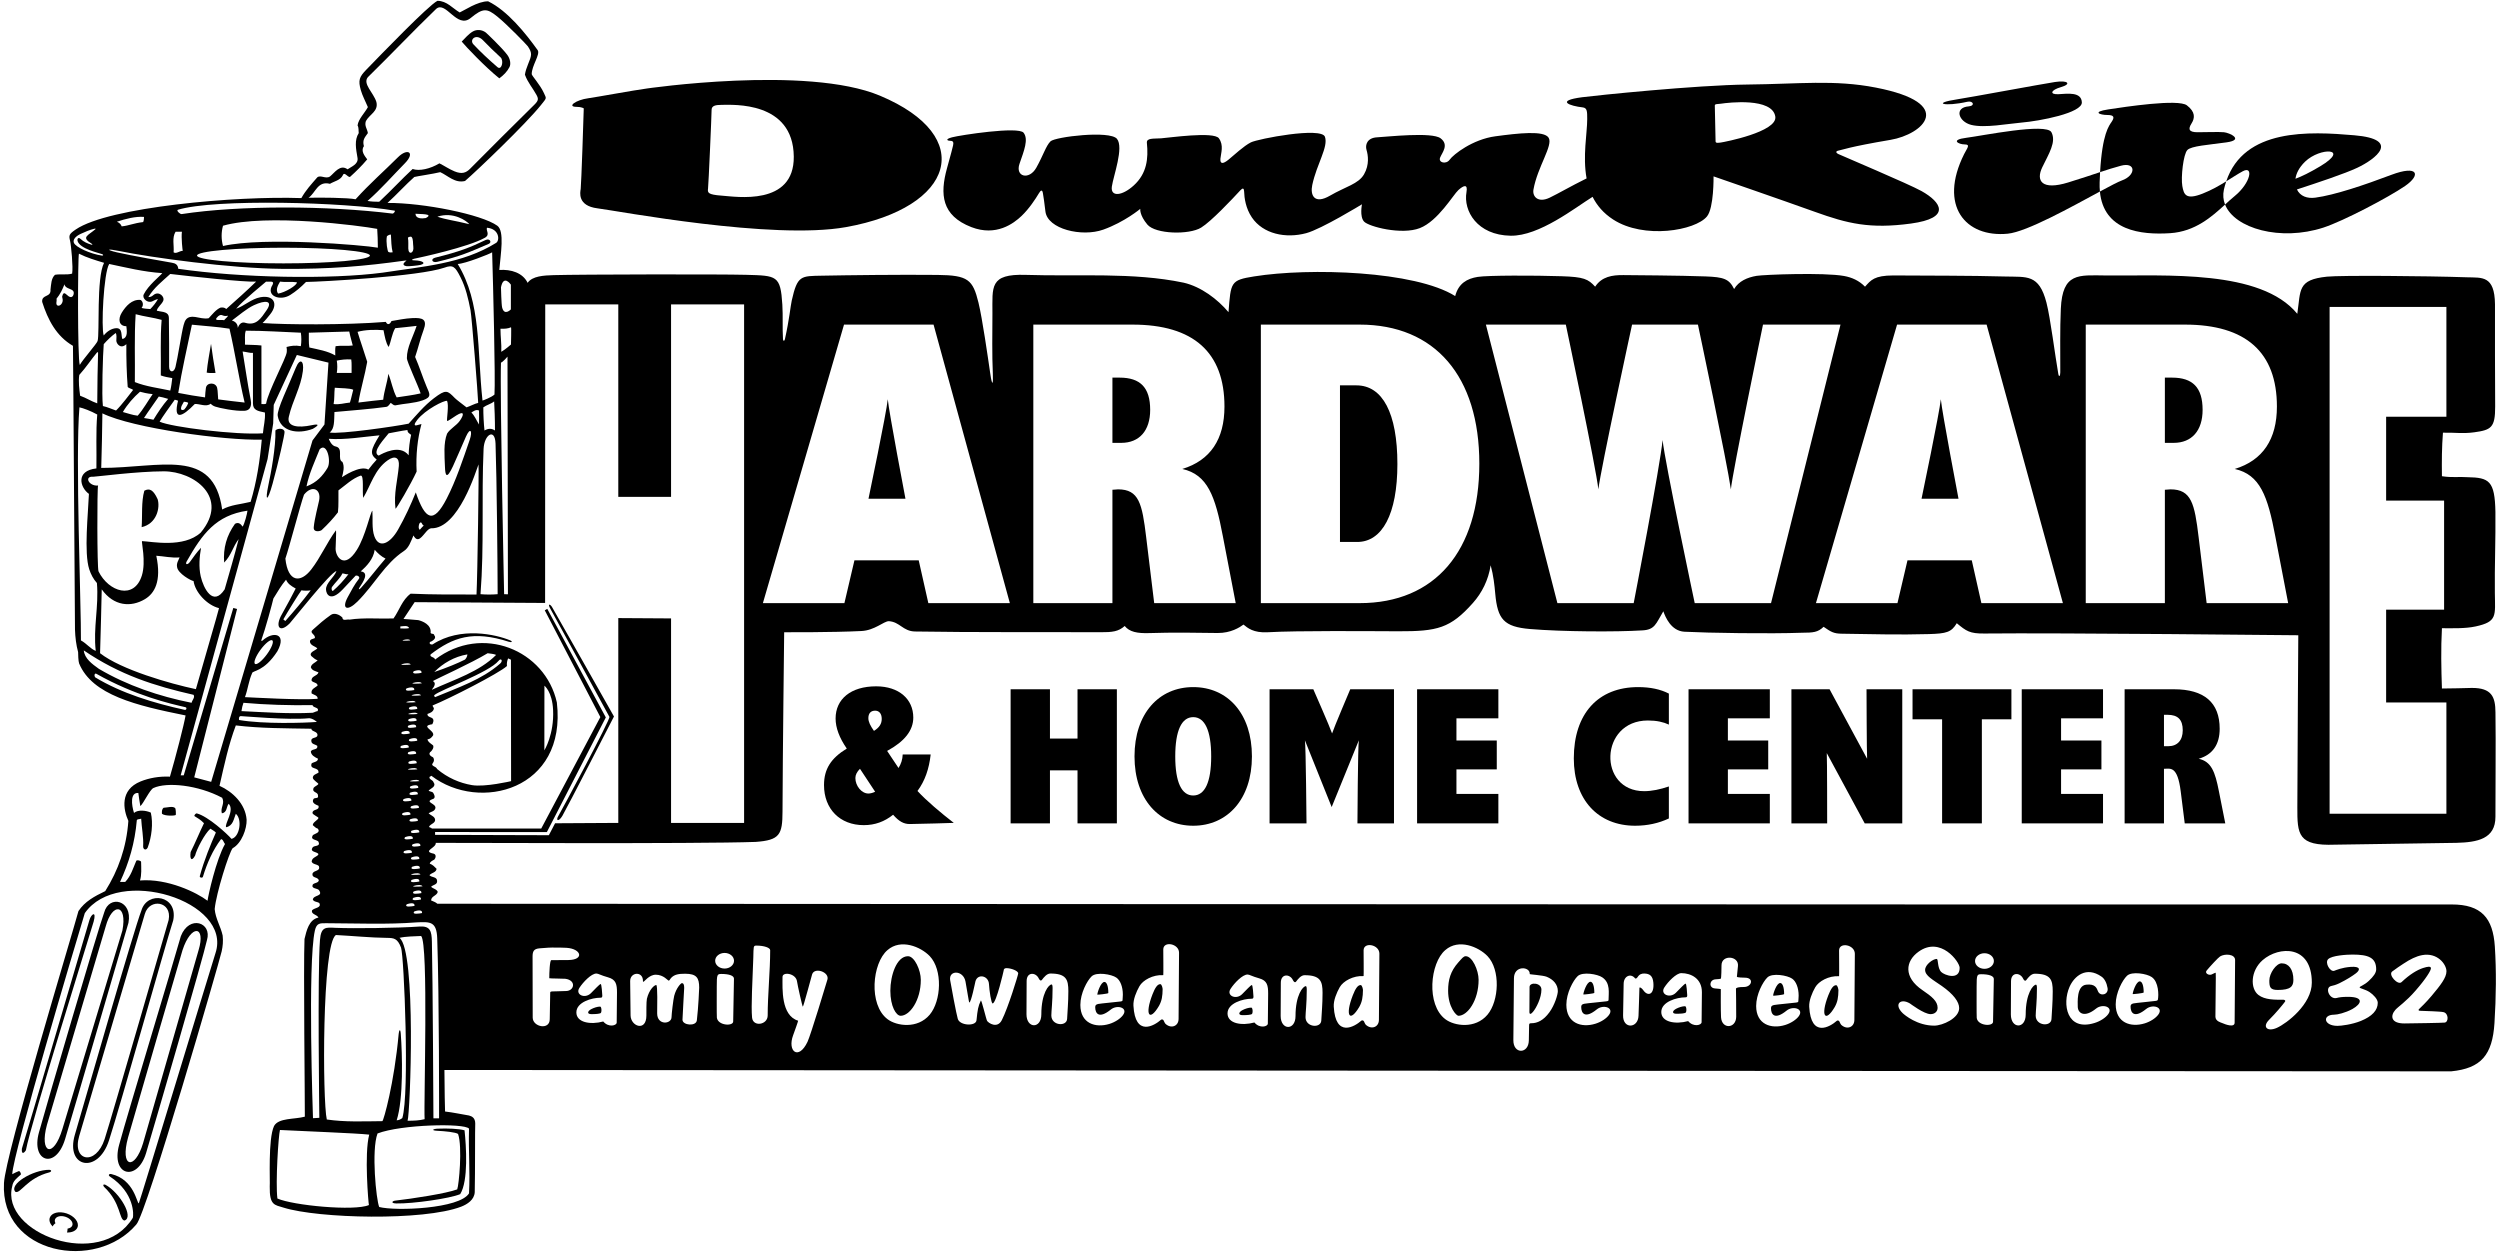 <?xml version="1.0" encoding="UTF-8"?>
<svg xmlns="http://www.w3.org/2000/svg" xmlns:xlink="http://www.w3.org/1999/xlink" width="501pt" height="251pt" viewBox="0 0 501 251" version="1.1">
<g id="surface1">
<path style=" stroke:none;fill-rule:nonzero;fill:rgb(0%,0%,0%);fill-opacity:1;" d="M 165.133 157.332 C 165.133 162.133 168.336 165.359 173.098 165.359 C 175.34 165.359 177.262 164.652 178.98 163.273 C 180.145 164.609 181.102 165.137 182.305 165.137 C 183.984 165.137 191.141 164.906 191.141 164.906 C 188.562 162.91 185.672 160.484 183.863 158.512 C 185.348 156.504 186.188 154.105 186.508 151.191 L 180.902 151.191 C 180.863 152.215 180.582 153.082 180.062 153.906 L 177.781 150.484 C 181.262 148.598 183.023 146.395 183.023 143.797 C 183.023 140.098 180.145 137.539 175.578 137.539 C 170.496 137.539 167.453 140.098 167.453 143.992 C 167.453 145.84 168.215 147.887 169.695 150.012 C 166.535 151.941 165.133 154.105 165.133 157.332 Z M 175.379 142.418 C 176.18 142.418 176.699 143.008 176.699 144.07 C 176.699 145.055 176.219 145.801 175.141 146.473 C 174.418 145.449 174.02 144.66 174.02 143.914 C 174.02 142.969 174.5 142.418 175.379 142.418 Z M 172.34 154.066 L 175.379 158.668 C 174.859 158.906 174.418 159.023 174.02 159.023 C 172.66 159.023 171.418 157.488 171.418 155.914 C 171.418 155.285 171.738 154.656 172.34 154.066 "/>
<path style=" stroke:none;fill-rule:nonzero;fill:rgb(0%,0%,0%);fill-opacity:1;" d="M 223.82 165.004 L 223.82 138.129 L 215.934 138.129 L 215.934 148.008 L 210.41 148.008 L 210.41 138.129 L 202.527 138.129 L 202.527 165.004 L 210.41 165.004 L 210.41 154.379 L 215.934 154.379 L 215.934 165.004 L 223.82 165.004 "/>
<path style=" stroke:none;fill-rule:nonzero;fill:rgb(0%,0%,0%);fill-opacity:1;" d="M 239.121 137.695 C 232.234 137.695 227.355 143.008 227.355 151.586 C 227.355 160.164 232.277 165.477 239.121 165.477 C 245.965 165.477 250.887 160.164 250.887 151.586 C 250.887 142.969 246.004 137.695 239.121 137.695 Z M 239.121 159.418 C 236.801 159.418 235.52 156.781 235.52 151.586 C 235.52 146.395 236.801 143.715 239.121 143.715 C 241.441 143.715 242.723 146.395 242.723 151.586 C 242.723 156.781 241.441 159.418 239.121 159.418 "/>
<path style=" stroke:none;fill-rule:nonzero;fill:rgb(0%,0%,0%);fill-opacity:1;" d="M 279.355 165.004 L 279.355 138.129 L 270.59 138.129 C 270.59 138.129 267.23 146.039 266.949 146.984 C 266.547 145.762 263.188 138.129 263.188 138.129 L 254.422 138.129 L 254.422 165.004 L 261.824 165.004 C 261.824 165.004 261.703 149.66 261.504 148.359 L 266.867 161.734 L 272.312 148.359 C 272.113 149.66 272.031 165.004 272.031 165.004 L 279.355 165.004 "/>
<path style=" stroke:none;fill-rule:nonzero;fill:rgb(0%,0%,0%);fill-opacity:1;" d="M 300.273 143.953 L 300.273 138.129 L 283.984 138.129 L 283.984 165.004 L 300.273 165.004 L 300.273 159.102 L 291.871 159.102 L 291.871 154.184 L 299.953 154.184 L 299.953 148.398 L 291.871 148.398 L 291.871 143.953 L 300.273 143.953 "/>
<path style=" stroke:none;fill-rule:nonzero;fill:rgb(0%,0%,0%);fill-opacity:1;" d="M 330.238 144.387 C 332 144.387 333.363 144.699 334.441 145.211 L 334.441 138.996 C 332.762 138.129 330.719 137.695 328.277 137.695 C 320.273 137.695 315.391 143.008 315.391 151.98 C 315.391 160.281 320.273 165.477 327.68 165.477 C 330.16 165.477 332.441 164.965 334.441 164.02 L 334.441 157.605 C 332.684 158.199 331.039 158.551 329.48 158.551 C 320.184 158.551 320.504 144.387 330.238 144.387 "/>
<path style=" stroke:none;fill-rule:nonzero;fill:rgb(0%,0%,0%);fill-opacity:1;" d="M 354.672 143.953 L 354.672 138.129 L 338.383 138.129 L 338.383 165.004 L 354.672 165.004 L 354.672 159.102 L 346.266 159.102 L 346.266 154.184 L 354.352 154.184 L 354.352 148.398 L 346.266 148.398 L 346.266 143.953 L 354.672 143.953 "/>
<path style=" stroke:none;fill-rule:nonzero;fill:rgb(0%,0%,0%);fill-opacity:1;" d="M 359 138.129 L 359 165.004 L 366.164 165.004 C 366.164 165.004 366.164 151.902 366.086 150.918 L 373.688 165.004 L 381.215 165.004 L 381.215 138.129 L 374.051 138.129 C 374.051 138.129 374.09 151.074 374.172 152.059 L 366.645 138.129 L 359 138.129 "/>
<path style=" stroke:none;fill-rule:nonzero;fill:rgb(0%,0%,0%);fill-opacity:1;" d="M 397.164 165.004 L 397.164 144.148 L 403.086 144.148 L 403.086 138.129 L 383.273 138.129 L 383.273 144.148 L 389.199 144.148 L 389.199 165.004 L 397.164 165.004 "/>
<path style=" stroke:none;fill-rule:nonzero;fill:rgb(0%,0%,0%);fill-opacity:1;" d="M 421.445 143.953 L 421.445 138.129 L 405.156 138.129 L 405.156 165.004 L 421.445 165.004 L 421.445 159.102 L 413.039 159.102 L 413.039 154.184 L 421.125 154.184 L 421.125 148.398 L 413.039 148.398 L 413.039 143.953 L 421.445 143.953 "/>
<path style=" stroke:none;fill-rule:nonzero;fill:rgb(0%,0%,0%);fill-opacity:1;" d="M 444.824 146.039 C 444.824 140.805 441.742 138.129 435.66 138.129 L 425.773 138.129 L 425.773 165.004 L 433.66 165.004 L 433.66 154.066 C 434.926 154.066 436.367 153.371 437.02 158.629 L 437.82 165.004 L 445.945 165.004 L 444.664 158.551 C 443.906 154.656 443.145 152.609 440.621 152.059 C 443.426 151.23 444.824 149.188 444.824 146.039 Z M 434.539 149.539 L 433.66 149.539 L 433.66 143.246 L 434.379 143.246 C 436.422 143.246 437.422 144.188 437.422 146.352 C 437.422 148.359 436.34 149.539 434.539 149.539 "/>
<path style=" stroke:none;fill-rule:nonzero;fill:rgb(0%,0%,0%);fill-opacity:1;" d="M 115.559 21.414 C 116.578 21.414 116.984 21.723 116.984 21.723 C 116.984 22.434 116.477 37.277 116.371 37.887 C 116.273 38.496 115.66 41.242 119.73 41.75 C 123.797 42.258 154.805 48.156 169.547 45.512 C 191.316 41.609 195.828 27.355 176.355 19.18 C 161.664 13.012 129.234 17.789 129.488 17.758 C 127.148 18.062 119.422 19.484 117.898 19.688 C 115.379 20.023 113.523 21.414 115.559 21.414 Z M 141.891 37.785 C 141.992 36.973 142.605 23.047 142.605 22.027 C 142.605 21.215 143.316 21.012 144.637 21.012 C 146.887 21.012 158.961 20.227 159.074 31.379 C 159.176 41.344 147.484 39.41 144.637 39.207 C 141.797 39.004 141.789 38.598 141.891 37.785 "/>
<path style=" stroke:none;fill-rule:nonzero;fill:rgb(0%,0%,0%);fill-opacity:1;" d="M 194.656 45.512 C 199.641 47.441 203.148 44.777 204.723 43.273 C 206.246 41.816 207.512 39.887 208.207 38.715 C 208.578 38.09 208.863 37.965 208.992 38.688 C 209.117 39.41 209.297 40.582 209.5 42.359 C 209.906 45.918 216.82 47.547 221.09 46.02 C 225.359 44.496 228.512 41.852 228.512 41.852 C 228.512 41.852 228.309 43.07 229.934 45.004 C 231.562 46.934 238.305 47.098 240.711 45.613 C 242.723 44.375 246.859 39.992 248.578 38.125 C 249.062 37.602 249.301 37.711 249.324 38.398 C 249.359 39.652 249.633 41.742 250.879 43.578 C 253.117 46.879 257.625 47.836 261.758 46.73 C 264.809 45.918 272.941 40.938 272.941 40.938 C 272.941 40.938 272.434 43.379 273.348 44.395 C 274.262 45.41 280.871 47.137 284.531 45.715 C 288.191 44.289 291.238 39.004 292.258 38.09 C 293.273 37.176 294.188 36.77 293.883 38.496 C 293.219 42.266 296.031 47.129 302.73 47.238 C 308.477 47.336 315.699 41.586 319.156 39.445 C 320.016 41.156 321.316 42.723 323.266 43.984 C 329.434 47.992 339.734 46.219 342.074 43.379 C 343.496 41.648 343.395 35.344 343.395 35.344 C 343.395 35.344 357.223 40.121 363.73 42.461 C 370.234 44.801 374.711 45.918 382.945 44.801 C 391.102 43.691 389.055 40.52 385.078 38.293 C 382.535 36.871 369.016 31.176 368.406 30.871 C 367.797 30.566 367.898 30.262 368.508 30.16 C 369.117 30.059 370.438 29.449 378.879 28.023 C 385.297 26.941 392.246 20.738 375.93 17.555 C 367.594 15.926 360.477 16.84 350.207 16.941 C 339.938 17.047 319.715 19.137 317.062 19.484 C 311.613 20.203 314.621 21.234 317.164 21.52 C 318.078 21.621 318.078 22.332 318.078 23.855 C 318.078 26.691 317.141 31.344 317.953 35.754 C 314.637 37.391 312.332 38.766 310.559 39.613 C 308.219 40.734 307.055 39.383 307.305 37.988 C 308.117 33.414 311.27 29.145 310.355 27.617 C 309.438 26.094 304.254 26.703 299.68 27.312 C 295.105 27.922 291.238 30.973 290.527 31.988 C 289.816 33.008 288.191 32.602 288.598 31.582 C 289.004 30.566 290.426 29.039 288.699 27.719 C 286.969 26.398 278.023 27.414 275.988 27.516 C 273.957 27.617 273.551 29.039 273.855 30.059 C 274.16 31.074 274.465 33.008 273.348 34.938 C 272.23 36.871 269.688 37.379 266.535 39.207 C 263.383 41.039 262.539 39.121 262.977 37.074 C 263.891 32.805 266.23 29.449 265.52 27.414 C 264.809 25.383 252.098 27.82 250.676 28.531 C 249.254 29.246 247.32 31.074 246.203 31.988 C 245.086 32.906 244.473 32.906 244.574 31.785 C 244.676 30.668 245.285 29.145 244.27 27.719 C 243.254 26.297 234.203 27.617 232.68 27.719 C 231.156 27.82 229.73 27.617 229.836 28.637 C 230.145 31.762 229.859 34.754 227.191 37.176 C 224.855 39.293 222.516 39.512 222.816 37.379 C 223.121 35.242 225.258 29.551 223.836 27.82 C 222.41 26.094 211.434 27.414 210.516 28.328 C 209.602 29.246 209.094 31.074 207.672 33.617 C 206.246 36.156 203.398 35.445 204.316 32.805 C 205.23 30.16 206.145 27.922 205.129 26.602 C 204.113 25.281 192.414 27.086 190.793 27.516 C 189.27 27.922 189.879 28.227 190.488 28.227 C 191.098 28.227 191.098 28.637 190.996 29.145 C 190.895 29.652 190.59 30.77 189.777 33.719 C 188.336 38.949 188.68 43.191 194.656 45.512 Z M 344.871 20.781 C 346.363 20.551 355.195 19.512 355.773 23.371 C 356.23 26.422 345.48 28.48 344.871 28.559 C 344.258 28.637 343.801 28.711 343.801 28.328 C 343.801 27.949 343.648 21.703 343.648 21.16 C 343.648 20.781 344.191 20.887 344.871 20.781 "/>
<path style=" stroke:none;fill-rule:nonzero;fill:rgb(0%,0%,0%);fill-opacity:1;" d="M 394.23 20.398 C 395.453 20.121 395.855 21.215 394.535 21.316 C 391.566 21.543 392.473 24.379 395.027 25.027 C 397.703 25.707 402.449 24.789 405.105 24.566 C 408.766 24.262 417.309 22.637 417.203 20.504 C 417.105 18.367 414.359 18.773 412.527 18.875 C 410.699 18.977 410.902 18.062 413.035 17.453 C 415.172 16.84 414.461 16.027 411.816 16.434 C 409.176 16.84 394.688 19.531 392.297 19.891 C 386.91 20.703 389.754 21.414 394.23 20.398 "/>
<path style=" stroke:none;fill-rule:nonzero;fill:rgb(0%,0%,0%);fill-opacity:1;" d="M 420.859 34.492 C 419.195 35.047 417.258 35.703 414.461 36.566 C 409.176 38.191 407.953 36.262 409.273 33.516 C 410.598 30.77 412.121 28.434 411.105 26.5 C 410.09 24.566 397.18 27.223 394.023 27.617 C 390.773 28.023 392.5 28.941 393.719 28.941 C 394.941 28.941 394.23 29.652 393.617 30.871 C 388.426 41.258 393.898 47.664 402.363 46.832 C 406.168 46.461 415.172 41.434 420.82 38.383 C 420.77 37.812 420.742 37.211 420.766 36.566 C 420.789 35.824 420.82 35.145 420.859 34.492 "/>
<path style=" stroke:none;fill-rule:nonzero;fill:rgb(0%,0%,0%);fill-opacity:1;" d="M 422.289 23.043 C 423.609 23.043 423.812 23.449 423.203 24.363 C 422.641 25.211 421.301 26.762 420.859 34.492 C 422.34 34 423.598 33.594 425.035 33.211 C 428.086 32.395 428.086 35.141 425.238 36.156 C 424.48 36.43 422.867 37.277 420.82 38.383 C 421.559 46.246 429.02 47.109 434.895 46.73 C 439.922 46.406 443.254 43.414 445.902 40.996 C 445.535 40.066 445.438 39.059 445.672 37.988 C 445.801 37.406 445.961 36.863 446.137 36.34 C 444.75 37.199 443.211 38.09 441.402 38.801 C 438.047 40.121 437.641 39.004 437.336 37.277 C 437.031 35.547 437.539 30.871 438.352 30.059 C 439.164 29.246 442.52 29.039 446.18 28.531 C 449.84 28.023 446.789 26.602 445.672 26.5 C 444.555 26.398 442.113 26.5 440.387 26.5 C 438.656 26.5 438.453 25.891 439.164 24.77 C 439.879 23.652 439.98 22.434 438.25 21.109 C 436.523 19.789 425.848 21.414 422.492 21.926 C 419.137 22.434 420.852 23.043 422.289 23.043 "/>
<path style=" stroke:none;fill-rule:nonzero;fill:rgb(0%,0%,0%);fill-opacity:1;" d="M 447.809 39.309 C 447.207 39.797 446.574 40.379 445.902 40.996 C 447.801 45.797 457.02 48.402 465.598 45.613 C 469.664 44.289 478.715 39.512 481.969 37.277 C 485.223 35.039 484.609 33.008 479.223 35.039 C 473.836 37.074 467.836 39.105 463.973 39.613 C 462.355 39.828 460.949 39.32 460.305 37.965 C 464.434 36.621 469.922 34.793 472.41 33.617 C 476.07 31.887 481.254 27.922 471.801 27.109 C 462.789 26.336 449.719 25.66 446.137 36.34 C 447.324 35.605 448.402 34.891 449.434 34.328 C 451.672 33.109 451.062 36.664 447.809 39.309 Z M 461.938 32.395 C 464.988 29.449 471.09 29.652 464.988 33.312 C 462.844 34.598 461.262 35.355 460.008 35.824 C 460.16 34.746 460.742 33.555 461.938 32.395 "/>
<path style=" stroke:none;fill-rule:nonzero;fill:rgb(0%,0%,0%);fill-opacity:1;" d="M 177.91 80.008 C 177.672 82.621 174.047 99.945 174.047 99.945 L 181.453 99.945 C 181.453 99.945 178.152 82.621 177.91 80.008 "/>
<path style=" stroke:none;fill-rule:nonzero;fill:rgb(0%,0%,0%);fill-opacity:1;" d="M 357.539 199.211 C 357.539 197.762 357.195 196.996 356.758 196.996 C 356.02 196.996 355.332 199.141 355.332 199.539 C 355.332 199.586 357.539 199.363 357.539 199.211 "/>
<path style=" stroke:none;fill-rule:nonzero;fill:rgb(0%,0%,0%);fill-opacity:1;" d="M 337.684 201.645 C 337.145 201.645 336.469 201.867 335.953 202.129 C 335.102 202.559 335.016 203.156 335.93 203.156 C 336.93 203.156 337.469 203.086 337.762 202.965 C 338.051 202.844 337.996 201.645 337.684 201.645 "/>
<path style=" stroke:none;fill-rule:nonzero;fill:rgb(0%,0%,0%);fill-opacity:1;" d="M 319.504 198.965 C 319.504 197.516 319.16 196.746 318.723 196.746 C 317.988 196.746 317.301 198.891 317.301 199.293 C 317.301 199.336 319.504 199.117 319.504 198.965 "/>
<path style=" stroke:none;fill-rule:nonzero;fill:rgb(0%,0%,0%);fill-opacity:1;" d="M 120.266 201.719 C 119.73 201.719 119.051 201.945 118.535 202.207 C 117.684 202.637 117.602 203.234 118.512 203.234 C 119.512 203.234 120.055 203.164 120.344 203.043 C 120.633 202.922 120.578 201.719 120.266 201.719 "/>
<path style=" stroke:none;fill-rule:nonzero;fill:rgb(0%,0%,0%);fill-opacity:1;" d="M 367.953 197.434 C 367.391 197.434 366.922 198.113 366.387 199.477 C 364.77 203.648 365.789 205.004 367.672 201.824 C 368.27 200.766 368.402 199.84 368.422 198.43 C 368.422 198.285 368.266 197.434 367.953 197.434 "/>
<path style=" stroke:none;fill-rule:nonzero;fill:rgb(0%,0%,0%);fill-opacity:1;" d="M 499.965 189.676 C 499.59 183.973 497.281 181.246 491.312 181.254 C 444.453 181.32 107.039 181.121 87.645 181.109 C 87.324 180.797 86.809 180.637 86.391 180.445 C 86.426 179.543 87.527 179.543 87.727 178.742 C 87.527 178.176 86.727 178.078 86.391 177.711 C 86.793 177.277 87.691 177.309 87.594 176.512 C 87.559 175.645 86.426 175.879 86.059 175.379 C 86.559 174.844 87.391 174.879 87.492 174.109 C 87.125 173.742 86.727 173.277 86.125 173.078 C 86.191 172.676 86.691 172.445 87.027 172.277 C 87.324 171.945 87.492 171.277 86.926 171.078 C 84.492 170.578 87.492 169.91 87.324 168.91 C 89.781 168.879 139.707 169.145 151.445 168.719 C 156.258 168.371 156.805 167.266 156.816 162.633 C 156.848 151.695 157.148 126.703 157.148 126.703 C 157.148 126.703 166.887 126.75 172.629 126.457 C 175.27 126.336 177.098 124.5 178.109 124.484 C 180.332 124.613 180.941 126.508 183.371 126.551 C 194.984 126.746 208.957 126.645 220.504 126.699 C 222.949 126.711 224.141 126.562 225.391 125.449 C 226.34 126.621 227.852 126.953 230.34 126.871 C 234.91 126.719 239.602 126.785 244.008 126.855 C 246.652 126.875 248.441 125.73 249.195 125.164 C 250.008 125.824 251.156 126.863 254.051 126.703 C 260.195 126.359 274.094 126.488 280.211 126.508 C 288.059 126.535 290.652 125.91 295.172 120.836 C 296.98 118.801 298.266 116.258 298.73 113.281 C 299.301 115.379 299.496 117.316 299.648 118.984 C 300.109 124.105 301.383 125.609 306.59 126.055 C 313.012 126.602 323.922 126.66 329.09 126.332 C 331.66 126.211 331.824 125.012 333.332 122.504 C 333.738 123.637 334.863 126.441 337.543 126.598 C 342.258 126.848 354.773 127.039 361.117 126.801 C 363.387 126.789 364.293 126.73 365.449 125.609 C 366.922 126.621 367.434 126.977 369.113 126.996 C 374.969 127.07 380.527 127.25 386.578 127.07 C 390.055 126.969 391.059 126.711 392.137 124.891 C 394.043 126.48 394.754 126.988 397.637 126.957 C 412.555 126.793 460.578 127.305 460.578 127.305 C 460.578 127.305 460.422 150.203 460.387 161.77 C 460.371 167.211 460.496 169.559 467.938 169.273 C 474.781 169.176 485.625 169.02 492.273 168.906 C 496.426 168.797 500.102 168.148 500.086 163.672 C 500.066 158.613 500.188 149.074 500.09 142.766 C 500.07 139.645 499.34 137.832 495.312 137.863 C 493.137 137.895 491.828 137.98 489.363 137.977 C 489.23 134.082 489.141 130.016 489.363 125.895 C 491.48 125.895 494.012 125.996 496.129 125.535 C 500.512 124.582 500.02 123.379 499.969 118.836 C 499.906 113.457 500.141 107.992 500.082 102.594 C 499.965 96.336 498.828 95.707 494.477 95.629 C 492.695 95.5 491.512 95.758 489.363 95.434 C 489.324 92.328 489.336 89.66 489.566 86.711 C 491.898 86.652 493.531 86.949 495.832 86.633 C 499.223 86.164 500.039 85.711 500.031 81.477 C 500.016 74.641 499.961 67.758 499.996 60.965 C 499.926 55.148 497.363 55.672 494.422 55.57 C 485.895 55.285 469.047 55.16 466.332 55.441 C 460.375 56.059 461.086 58.074 460.379 62.891 C 453.051 53.945 433.957 55.316 421.961 55.203 C 416.578 55.156 413.316 54.574 412.988 61.879 C 412.801 66.066 412.895 70.449 412.883 74.613 C 412.883 75.273 412.633 75.758 412.48 74.906 C 411.859 71.418 410.902 63.703 410.109 60.648 C 408.617 54.887 406.168 55.535 401.906 55.414 C 394.422 55.207 386.855 55.258 379.41 55.199 C 375.602 55.211 374.93 56.133 373.75 57.453 C 372.555 56.223 371.125 55.598 369.562 55.309 C 365.504 54.566 353.465 55.039 352.043 55.277 C 350.145 55.59 348.434 56.352 347.516 57.922 C 346.531 55.875 345.387 55.531 341.82 55.395 C 336.664 55.199 326.746 55.145 325.348 55.129 C 323.086 55.102 320.992 55.43 319.668 57.453 C 318.273 55.91 317.383 55.496 312.922 55.355 C 307.477 55.176 298.199 55.168 296.148 55.488 C 294.008 55.828 292.277 56.789 291.621 59.332 C 283.594 54.293 262.473 53.609 251.309 55.395 C 246.586 56.148 246.66 56.531 246.191 62.555 C 243.98 59.938 240.691 57.453 237.203 56.648 C 227.062 54.52 216.117 55.434 205.559 55.086 C 198.215 54.844 198.906 57.5 198.883 62.797 C 198.867 66.855 198.789 71.055 198.965 74.922 C 199.066 77.105 198.832 77.496 198.457 74.922 C 197.965 71.551 196.863 63.832 196.086 60.645 C 194.953 56.027 194.004 55.16 187.871 55.094 C 180.387 55.012 169.586 55.152 164.766 55.246 C 160.5 55.328 159.805 55.145 158.664 60.234 C 158.398 61.434 158.211 63.863 157.293 67.996 C 157.207 68.383 156.938 68.387 156.91 67.98 C 156.773 65.695 156.926 63.363 156.781 61.039 C 156.414 55.176 155.684 55.246 149.516 55.074 C 144.367 54.93 116.238 54.984 110.938 55.137 C 108.977 55.195 106.68 55.312 105.738 56.68 C 104.758 54.672 102.43 53.941 100.059 54.102 C 100.336 50.836 101.141 46.305 99.66 45.234 C 96.531 42.973 84.852 40.625 77.656 40.668 C 79.426 39.066 81.391 36.902 83.027 35.469 C 83.457 35.336 86.891 34.836 88.227 34.5 C 89.758 35.199 91.191 36.77 93.191 36.27 C 95.559 34.238 105.422 24.801 108.406 21.055 C 109.641 19.504 109.523 19.824 108.965 18.578 C 108.254 17 106.551 15.152 106.555 14.848 C 106.555 13.176 108.285 10.922 107.766 10.074 C 105.363 6.711 101.691 2.133 97.828 0.266 C 95.727 0.23 92.934 2.16 92.125 2.496 C 90.727 1.699 89.559 0.164 87.66 0.164 C 85.758 1.164 76.32 10.969 73.414 13.957 C 71.988 15.426 71.746 16.082 72.309 18.07 C 72.613 19.141 73.18 20.191 73.723 21.465 C 73.125 22.602 71.824 23.836 71.656 25.133 C 71.926 25.602 71.824 26.168 71.891 26.668 C 70.992 28.102 71.32 29.766 71.656 31.699 C 71.824 32.934 70.324 33.434 69.656 33.934 C 68.156 32.836 67.055 34.629 66.125 35.367 C 65.289 35.934 64.258 35 63.59 35.535 C 62.32 37 61.289 38.102 60.391 39.699 C 47.281 39.234 21.793 41.484 15.18 45.988 C 13.832 46.906 13.77 47.156 14.039 48.246 C 14.258 49.152 14.688 53.637 14.453 54.836 C 13.387 55.137 12.121 54.867 11.02 55.07 C 10.254 55.77 10.254 56.969 10.121 58.035 C 10.254 59.668 8.32 58.938 8.453 60.504 C 9.586 64.07 11.285 67.371 14.621 69.305 C 14.688 71.938 14.988 125.066 15.027 126.168 C 15.078 127.723 15.266 129.27 15.652 130.676 C 15.652 131.039 15.688 132.543 15.859 132.965 C 18.484 139.301 27.301 141.379 37.188 143.375 C 36.887 145.191 35.223 151.641 34.055 155.641 C 31.871 155.543 29.883 155.914 28.191 156.594 C 23.949 158.301 24.711 162.258 25.723 164.508 C 25.355 169.809 23.688 174.445 21.09 178.578 C 18.887 179.645 17.016 180.641 15.723 182.578 C 14.32 187.746 1.109 231.258 0.797 237.074 C 0.016 251.441 19.262 254.879 27.32 245.383 C 29.32 243.348 44.02 192.527 44.426 190.641 C 44.645 189.633 44.75 188.594 44.621 187.477 C 44.223 185.645 43.191 184.109 43.023 182.176 C 43.324 178.977 45.902 170.844 46.621 169.984 C 48.43 169.004 49.488 166.043 49.422 164.277 C 49.191 161.074 46.59 158.641 43.988 157.477 C 44.957 153.242 45.789 149.273 47.258 145.375 C 52.324 145.977 57.09 145.941 62.391 146.039 C 62.457 146.609 63.289 146.477 63.59 147.074 C 63.855 148.141 62.289 147.539 62.391 148.508 C 62.422 149.176 63.191 149.141 63.59 149.477 C 63.723 150.375 62.625 149.977 62.289 150.574 C 62.324 151.344 63.09 151.742 63.723 152.043 C 63.691 152.707 62.891 152.676 62.457 152.977 C 61.957 154.344 63.957 153.609 63.824 154.844 C 63.355 155.141 62.691 155.242 62.691 155.875 C 62.723 156.344 63.883 156.973 63.801 157.121 C 63.656 157.387 63.07 157.578 62.855 157.875 C 62.422 158.941 63.789 158.609 63.723 159.477 C 63.891 160.176 62.992 159.711 62.789 160.176 C 62.422 160.941 63.289 161.242 63.824 161.477 C 64.09 162.508 62.625 162.043 62.625 162.91 C 62.59 163.242 63.859 163.734 63.82 163.926 C 63.727 164.344 62.621 164.805 62.691 165.375 C 63.023 165.609 63.223 165.941 63.656 166.043 C 64.391 166.875 62.992 167.078 62.691 167.375 C 62.09 168.375 63.457 168.211 63.824 168.676 C 64.289 169.777 62.922 169.309 62.625 169.875 C 62.059 170.777 63.457 170.645 63.824 171.145 C 63.723 171.711 62.488 171.734 62.457 172.676 C 62.691 173.242 63.457 173.145 63.891 173.543 C 64.289 174.676 62.922 174.309 62.625 175.078 C 62.492 176.078 63.723 175.645 63.891 176.445 C 63.758 176.977 63.059 176.879 62.691 177.242 C 62.289 178.109 63.492 177.977 63.891 178.344 C 64.891 179.711 62.824 179.277 62.691 180.277 C 62.922 180.777 63.59 180.676 63.992 180.977 C 64.492 181.977 62.992 181.879 62.523 182.445 C 62.324 183.242 63.492 183.242 63.824 183.879 C 61.891 184.277 61.422 186.543 61.023 188.176 C 60.789 193.477 61.121 221.668 61.09 223.781 C 59.023 224.348 55.84 223.988 54.922 225.648 C 53.691 228.246 54.156 236.781 54.055 237.781 C 53.992 241.586 55.039 241.449 56.836 242.012 C 63.75 244.18 84.867 244.715 92.422 241.816 C 93.645 241.344 95.051 240.441 95.137 238.922 C 95.238 235.055 95.172 225.793 95.238 225.16 C 95.238 224 94.547 223.699 93.992 223.547 C 92.191 223.25 90.895 222.945 89.191 222.746 C 89.145 222.008 89.102 218.723 89.062 214.422 C 100.645 214.43 490.91 214.727 491.23 214.695 C 497.211 214.102 499.484 211.418 499.891 205.027 C 500.223 199.777 500.281 194.547 499.965 189.676 Z M 466.852 61.512 L 490.258 61.512 L 490.258 83.52 L 478.18 83.52 L 478.18 100.324 L 489.797 100.324 L 489.797 122.184 L 478.18 122.184 L 478.18 140.77 L 490.258 140.77 L 490.258 163.074 L 466.852 163.074 Z M 417.984 65.051 L 437.863 65.051 C 450.098 65.051 456.293 70.609 456.293 81.477 C 456.293 88.016 453.477 92.266 447.844 93.98 C 452.914 95.125 454.441 99.375 455.969 107.465 L 458.547 120.867 L 442.211 120.867 L 440.602 107.629 C 439.797 100.926 439.152 98.066 434.965 98.066 C 434.645 98.066 434.242 98.148 433.84 98.148 L 433.84 120.867 L 417.984 120.867 Z M 380.172 65.051 L 398.117 65.051 L 413.406 120.867 L 397.07 120.867 L 395.141 112.285 L 382.262 112.285 L 380.25 120.867 L 363.914 120.867 Z M 313.789 65.051 C 313.789 65.051 319.906 93.98 320.309 98.066 C 320.789 93.98 327.066 65.051 327.066 65.051 L 340.266 65.051 C 340.266 65.051 346.141 92.836 346.867 98.066 C 347.188 94.637 353.305 65.051 353.305 65.051 L 368.836 65.051 L 354.914 120.867 L 339.621 120.867 C 339.621 120.867 333.586 92.348 333.184 88.18 C 332.703 93.328 327.391 120.867 327.391 120.867 L 312.102 120.867 L 297.773 65.051 Z M 252.676 65.051 L 272.473 65.051 C 287.605 65.051 296.457 75.43 296.457 92.918 C 296.457 110.406 287.605 120.867 272.473 120.867 L 252.676 120.867 Z M 207.078 65.051 L 226.953 65.051 C 239.188 65.051 245.383 70.609 245.383 81.477 C 245.383 88.016 242.566 92.266 236.934 93.98 C 242.004 95.125 243.531 99.375 245.062 107.465 L 247.637 120.867 L 231.301 120.867 L 229.691 107.629 C 228.887 100.926 228.242 98.066 224.059 98.066 C 223.734 98.066 223.332 98.148 222.93 98.148 L 222.93 120.867 L 207.078 120.867 Z M 169.141 65.051 L 187.086 65.051 L 202.375 120.867 L 186.039 120.867 L 184.109 112.285 L 171.23 112.285 L 169.219 120.867 L 152.883 120.867 Z M 102.379 57.043 L 102.379 62 C 102.379 62 101.07 63.398 100.625 61.617 C 100.473 61.008 100.395 57.578 100.395 57.578 C 100.93 54.906 102.379 57.043 102.379 57.043 Z M 102.406 65.586 C 102.5 65.543 102.398 69.043 102.398 69.043 C 102.398 69.043 101.281 70.035 100.461 70.504 C 100.527 68.902 100.297 67.52 100.293 65.871 C 101.105 65.922 101.828 65.848 102.406 65.586 Z M 101.789 119.098 L 101.027 119.074 C 101.027 119.074 100.16 78.938 100.395 72.672 C 100.82 72.531 101.703 71.469 101.703 71.469 Z M 109.238 120.832 L 109.266 61.008 L 123.906 61.008 L 123.906 99.578 L 134.48 99.578 L 134.48 61.008 L 149.117 61.008 L 149.117 164.91 L 134.48 164.91 L 134.48 123.93 L 123.906 123.863 L 123.906 164.91 L 111.238 164.984 L 109.992 167.375 L 87.191 167.305 L 87.191 166.738 L 109.594 166.742 L 121.406 143.77 L 109.672 122.016 L 109.172 122.309 L 120.309 143.703 L 108.461 166.043 C 108.461 166.043 93.82 166.059 86.527 166.043 C 86.391 165.742 86.094 165.977 85.992 165.645 C 86.293 165.043 87.559 164.941 87.094 163.941 C 86.793 163.477 86.227 163.344 85.891 162.977 C 86.359 162.645 87.094 162.645 87.258 161.941 C 87.426 160.941 84.793 160.777 86.926 160.043 C 87.293 159.742 86.992 159.211 86.859 158.977 C 86.691 158.574 86.191 158.711 85.891 158.441 C 86.324 157.977 87.527 157.641 86.859 156.742 C 86.793 156.309 85.793 156.141 86.125 155.641 C 86.293 155.676 86.324 155.441 86.461 155.477 C 96.062 162.82 113.637 158.32 111.594 140.766 C 109.262 130.262 96.598 124.996 87.191 132.176 C 87.059 131.574 86.027 131.742 86.293 131.141 C 90.785 127.707 94.777 126.289 101.977 128.613 C 102.574 128.809 102.805 128.566 102.215 128.32 C 99.441 127.16 92.281 125.488 86.691 129.141 C 86.059 129.273 85.824 128.641 86.527 128.508 C 86.891 128.273 87.492 127.84 87.027 127.309 C 86.961 126.871 86.492 127.141 86.293 126.84 C 86.5 125.16 84.629 124.473 83.824 124.273 C 82.824 124.172 80.859 124.039 80.859 124.039 L 83.094 120.672 Z M 86.625 145.141 C 86.793 144.84 86.961 144.441 86.793 144.109 C 86.527 143.641 85.594 143.773 85.66 143.074 C 86.16 142.906 86.758 142.676 86.926 142.109 C 87.027 141.773 86.691 141.676 86.691 141.375 C 89.926 140.074 99.992 134.941 101.594 133.473 C 101.527 132.906 101.629 132.406 101.828 131.941 C 102.016 132.023 102.391 132.203 102.391 132.203 L 102.422 156.543 C 102.422 156.543 97.199 157.773 94.594 157.34 C 92.109 156.926 89.672 155.863 87.594 154.109 C 87.391 153.508 86.16 153.574 86.793 152.844 C 87.027 152.508 87.027 152.109 86.793 151.777 C 86.258 151.543 85.691 151.043 86.391 150.574 C 86.625 150.309 86.992 149.844 86.793 149.375 C 86.324 148.977 85.824 148.773 85.66 148.176 C 86.227 148.074 86.426 147.875 86.793 147.375 C 87.16 146.344 84.094 145.508 86.625 145.141 Z M 86.801 136.551 C 86.797 136.496 86.832 136.449 86.891 136.402 C 87.125 136.219 94.559 132.84 97.727 130.906 C 98.293 131.008 98.895 131.008 99.426 131.242 C 96.07 134.629 91.121 136.137 86.633 138.195 C 86.574 138.223 86.539 138.184 86.578 138.141 C 87.434 137.145 87.113 136.672 86.801 136.551 Z M 87.027 134.676 C 88.727 132.941 91.059 131.574 93.66 131.141 C 93.66 131.574 93.395 131.941 93.191 132.176 C 91.867 132.859 89.355 133.898 87.027 134.676 Z M 99.914 132.426 C 100.461 131.754 100.836 132.457 100.238 132.977 C 96.527 136.219 91.828 137.77 87.191 139.707 C 86.961 139.504 86.969 139.371 87.078 139.273 C 88.219 138.262 98.031 134.754 99.914 132.426 Z M 109.09 150.371 L 109.102 137.41 C 109.102 137.41 110.672 138.613 110.84 142.289 C 111.066 147.18 109.09 150.371 109.09 150.371 Z M 83.281 136.738 C 83.73 136.707 84.258 136.578 84.539 136.941 C 83.973 137.023 81.488 137.105 83.281 136.738 Z M 82.926 134.508 C 83.293 134.375 84.594 134.008 84.461 134.84 C 83.953 134.938 82.324 135.207 82.926 134.508 Z M 82.906 178.648 C 83.273 178.512 84.57 178.148 84.438 178.98 C 83.934 179.074 82.305 179.348 82.906 178.648 Z M 84.352 180.266 C 83.848 180.363 82.219 180.633 82.82 179.934 C 83.184 179.801 84.484 179.434 84.352 180.266 Z M 82.492 176.328 C 82.859 176.195 84.16 175.828 84.027 176.66 C 83.523 176.754 81.895 177.027 82.492 176.328 Z M 82.387 153.973 C 82.84 153.938 83.363 153.809 83.648 154.176 C 83.078 154.258 80.598 154.34 82.387 153.973 Z M 81.961 152.621 C 82.328 152.488 83.629 152.121 83.496 152.957 C 82.992 153.051 81.363 153.324 81.961 152.621 Z M 82.273 157.566 C 82.641 157.434 83.941 157.066 83.809 157.898 C 83.305 157.996 81.676 158.266 82.273 157.566 Z M 83.723 159.188 C 83.219 159.281 81.59 159.555 82.188 158.852 C 82.555 158.719 83.855 158.352 83.723 159.188 Z M 82.793 156.332 C 83.246 156.301 83.77 156.172 84.051 156.535 C 83.484 156.617 81.004 156.699 82.793 156.332 Z M 82.457 142.879 C 82.91 142.844 83.43 142.715 83.715 143.078 C 83.148 143.16 80.664 143.242 82.457 142.879 Z M 81.938 144.109 C 82.305 143.977 83.605 143.609 83.473 144.441 C 82.969 144.539 81.34 144.809 81.938 144.109 Z M 83.387 145.73 C 82.879 145.824 81.25 146.098 81.852 145.398 C 82.219 145.266 83.52 144.898 83.387 145.73 Z M 82.074 141.742 C 82.441 141.609 83.738 141.242 83.605 142.074 C 83.102 142.172 81.473 142.441 82.074 141.742 Z M 82.051 140.516 C 82.504 140.48 83.027 140.352 83.309 140.719 C 82.742 140.801 80.262 140.883 82.051 140.516 Z M 82.094 147.008 C 81.59 147.102 79.961 147.371 80.559 146.672 C 80.926 146.539 82.227 146.172 82.094 147.008 Z M 82.07 148.113 C 82.438 147.98 83.738 147.613 83.605 148.445 C 83.098 148.539 81.469 148.812 82.07 148.113 Z M 83.387 151.059 C 82.883 151.156 81.254 151.426 81.855 150.727 C 82.223 150.594 83.52 150.227 83.387 151.059 Z M 82.43 160.465 C 81.926 160.559 80.297 160.828 80.898 160.129 C 81.266 159.996 82.562 159.629 82.43 160.465 Z M 82.406 161.57 C 82.773 161.434 84.074 161.07 83.941 161.902 C 83.434 161.996 81.805 162.27 82.406 161.57 Z M 84.016 166.809 C 83.512 166.906 81.883 167.176 82.48 166.477 C 82.848 166.344 84.148 165.977 84.016 166.809 Z M 83.723 164.516 C 83.219 164.613 81.59 164.883 82.191 164.184 C 82.559 164.051 83.855 163.684 83.723 164.516 Z M 82.723 168.086 C 82.219 168.18 80.59 168.453 81.191 167.754 C 81.559 167.621 82.855 167.254 82.723 168.086 Z M 82.699 169.191 C 83.066 169.059 84.367 168.691 84.234 169.527 C 83.73 169.621 82.102 169.895 82.699 169.191 Z M 84.02 172.141 C 83.512 172.234 81.883 172.508 82.484 171.809 C 82.852 171.672 84.152 171.309 84.02 172.141 Z M 84.125 174.035 C 83.621 174.133 81.992 174.402 82.594 173.703 C 82.961 173.57 84.258 173.203 84.125 174.035 Z M 83.016 175.051 C 83.469 175.02 83.992 174.891 84.277 175.258 C 83.707 175.336 81.227 175.418 83.016 175.051 Z M 83.121 139.145 C 83.574 139.109 84.098 138.984 84.383 139.348 C 83.812 139.43 81.332 139.512 83.121 139.145 Z M 83.008 138.285 C 82.504 138.383 80.875 138.652 81.473 137.953 C 81.84 137.82 83.141 137.453 83.008 138.285 Z M 81.055 132.973 C 81.508 132.938 82.031 132.809 82.316 133.176 C 81.746 133.254 79.266 133.34 81.055 132.973 Z M 81.191 128.172 C 81.562 128.145 81.992 128.039 82.227 128.34 C 81.758 128.406 79.727 128.473 81.191 128.172 Z M 80.227 125.941 C 80.227 125.809 80.227 125.672 80.227 125.539 C 80.945 125.488 81.727 125.273 81.992 125.871 C 81.527 126.008 80.793 125.941 80.227 125.941 Z M 80.371 149.477 C 80.738 149.344 82.039 148.977 81.906 149.809 C 81.402 149.906 79.773 150.176 80.371 149.477 Z M 80.707 162.934 C 81.074 162.801 82.375 162.434 82.242 163.266 C 81.734 163.359 80.109 163.633 80.707 162.934 Z M 81 170.555 C 81.367 170.422 82.668 170.055 82.535 170.891 C 82.031 170.984 80.402 171.258 81 170.555 Z M 81.527 181.211 C 81.895 181.078 83.195 180.711 83.059 181.543 C 82.555 181.637 80.926 181.91 81.527 181.211 Z M 83.035 182.648 C 83.402 182.516 84.703 182.148 84.57 182.98 C 84.066 183.078 82.438 183.348 83.035 182.648 Z M 83.422 177.414 C 83.875 177.379 84.398 177.25 84.684 177.617 C 84.113 177.699 81.633 177.781 83.422 177.414 Z M 83.324 98.672 C 82.344 101.117 81.148 103.711 79.773 106.129 C 78.207 108.895 75.957 110.062 75.023 107.473 C 74.469 105.93 74.742 103.852 74.625 102.34 C 74.207 102.633 73.27 107.418 71.5 110.219 C 68.969 114.23 67.266 111.543 67.254 110.004 C 67.246 109.352 67.426 106.672 67.324 106.273 C 65.508 108.73 64.227 111.742 62.367 114.129 C 60.215 116.891 57.699 116.727 57.191 111.938 C 57.957 109.738 60.223 101.039 60.922 99.137 C 62.477 97.156 64.41 97.945 63.949 100.297 C 63.754 101.289 63.023 103.969 62.875 105.656 C 62.773 106.809 64.227 106.449 64.469 106.223 C 65.727 105.039 66.773 103.902 67.723 102.672 C 67.891 101.238 67.789 99.637 67.824 98.273 C 69.223 97.238 70.625 95.871 72.293 95.305 C 72.992 95.238 72.559 98.637 72.793 99.773 C 74.32 97.207 75.062 94.109 77.688 92.25 C 79.191 91.184 80.066 91.742 79.93 93.352 C 79.688 96.219 78.875 98.922 79.258 101.938 C 79.391 102.07 82.324 97.039 83.492 94.504 C 83.324 91.137 83.66 87.973 84.461 84.973 C 84.402 84.973 84.051 85.066 83.68 85.184 C 82.879 85.438 82.977 84.965 83.613 84.152 C 85.246 82.074 89.039 80.172 89.594 80.336 C 89.992 81.238 89.492 83.973 89.594 84.336 C 89.684 84.5 90.578 83.801 91.434 83.262 C 93.129 82.199 93.004 83.129 92.117 84.367 C 91.465 85.285 90.172 85.945 89.594 86.902 C 88.855 88.797 89.082 91.27 89.168 93.539 C 89.23 95.297 89.488 96.191 90.77 93.438 C 91.695 91.445 92.484 89.488 93.371 87.512 C 94.281 85.484 94.715 86.43 94.145 88.094 C 92.746 92.156 91.402 96.258 89.512 99.93 C 86.863 105.059 85.211 104.223 83.324 98.672 Z M 84.926 105.305 C 84.66 105.57 84.359 105.871 84.125 106.172 C 83.793 105.906 83.902 105.301 84.035 104.934 C 84.535 104.234 84.492 105.238 84.926 105.305 Z M 72.293 114.508 C 73.523 113.406 74.824 112.039 75.09 110.172 C 75.691 110.871 76.426 111.539 77.258 111.938 C 75.57 113.879 74.043 115.93 72.332 117.828 C 71.984 118.219 71.777 118.133 72.035 117.746 C 72.77 116.645 74.066 114.715 72.293 114.508 Z M 69.824 115.074 C 68.891 116.305 67.855 117.441 66.691 118.441 C 66.426 118.34 66.391 117.871 66.523 117.641 C 67.223 116.672 68.125 115.938 68.625 114.906 C 69.023 114.938 69.359 115.141 69.824 115.074 Z M 62.262 118.301 C 60.727 120.367 58.922 122.473 57.191 124.441 C 57.09 124.441 56.871 124.137 56.773 124.137 C 57.504 122.836 60.012 118.766 60.41 118.297 C 60.879 118.398 61.828 118.402 62.262 118.301 Z M 61.891 66.672 C 64.59 66.57 67.191 66.535 69.992 66.438 C 70.16 67.371 70.691 69.137 70.691 69.234 C 69.59 69.402 68.355 69.203 67.258 69.371 C 67.125 69.938 67.191 70.602 67.191 71.234 C 65.656 70.336 63.758 70.035 61.992 69.637 C 61.824 68.57 61.922 67.734 61.891 66.672 Z M 67.492 72.27 C 68.426 72.07 69.391 71.969 70.391 72.035 C 70.523 72.871 70.426 73.938 70.457 74.738 C 69.492 74.738 68.324 74.738 67.492 74.738 C 67.625 73.969 67.625 73.035 67.492 72.27 Z M 70.789 78.105 C 70.559 78.871 70.477 79.566 70.125 80.672 C 69.023 80.77 67.957 81.137 66.855 80.969 C 67.059 79.938 66.957 78.77 67.09 77.703 C 68.254 77.812 70.125 77.77 70.789 78.105 Z M 75.492 92.105 C 74.824 92.871 74.543 93.137 73.824 94.105 C 72.125 93.137 68.59 95.605 68.523 95.637 C 68.789 94.703 69.09 93.504 68.625 92.57 C 67.492 92.07 68.926 89.805 67.258 89.473 C 66.426 89.371 65.891 88.004 65.891 87.938 C 69.223 88.176 72.793 87.535 76.059 87.238 C 74.219 90.246 74.078 90.973 75.492 92.105 Z M 77.891 86.836 C 78.891 86.672 80.316 86.34 81.66 86.172 C 81.625 86.703 82.094 86.902 82.391 87.137 C 82.094 88.371 81.926 89.906 81.891 91.238 C 80.113 88.949 76.656 90.871 75.891 91.305 C 74.324 90.637 77.324 87.637 77.891 86.836 Z M 65.617 93.801 C 64.672 95.355 63.48 96.699 61.422 97.473 C 61.957 94.84 63.09 92.473 64.059 90.039 C 65.512 88.516 66.445 92.438 65.617 93.801 Z M 93.492 81.637 C 92.703 81.02 91.492 80.121 91.152 79.773 C 89.656 78.246 89.387 77.957 86.953 79.809 C 84.996 81.297 83.488 83.145 81.891 84.902 C 79.293 85.438 68.09 87.07 66.059 86.672 C 67.07 85.922 66.945 84.359 67.023 82.57 C 70.492 82.238 74.09 82.004 77.426 81.535 C 77.824 81.473 78.094 80.969 78.293 80.738 C 78.594 80.902 78.824 81.238 79.191 81.238 C 81.02 80.855 83 80.836 84.75 80.215 C 86.609 79.555 86.09 78.926 85.492 77.488 C 84.652 75.477 84.047 73.492 83.191 71.535 C 83.801 69.77 84.207 67.93 84.871 66.164 C 85.707 63.949 84.68 63.652 82.641 63.746 C 81.191 63.812 79.832 64.109 78.457 64.336 C 78.109 65.094 77.605 65.152 77.324 64.504 C 69.32 65.164 56.789 65.07 52.621 64.734 C 53.164 64.215 53.672 63.586 54.176 62.945 C 55.809 60.891 54.863 59.066 52.16 59.57 C 50.359 59.906 48.953 61.324 47.324 61.867 C 48.691 60.203 53.09 56.668 53.324 56.438 C 53.824 56.535 55.09 56.137 54.625 57.07 C 53.191 59.297 56.105 60.406 58.16 59.113 C 59.316 58.387 60.281 57.57 61.324 56.504 C 64.352 56.469 84.016 55.398 89.043 53.645 C 90.809 53 91.211 53.441 92.285 55.559 C 93.328 57.613 93.844 59.855 94.293 62.184 C 94.543 63.488 95.781 79.09 95.828 80.738 C 95.094 80.902 94.293 81.371 93.492 81.637 Z M 71.656 66.504 C 73.191 66.07 75.223 66.035 76.859 66.172 C 77.09 67.371 77.324 68.77 77.891 69.535 C 78.391 68.371 78.523 66.938 79.191 65.77 C 80.625 65.637 82.059 65.469 83.492 65.305 C 82.793 67.469 81.516 69.613 81.539 71.77 C 81.551 72.566 83.793 77.238 84.293 78.836 C 82.691 79.203 81.191 79.371 79.492 79.637 C 78.691 78.137 78.492 76.57 77.824 74.902 C 77.59 76.77 76.992 78.238 76.793 80.105 C 75.223 80.27 74.133 80.371 71.824 80.672 C 72.293 77.836 73.125 75.203 73.59 72.504 C 72.992 70.535 72.258 68.535 71.656 66.504 Z M 57.469 70.555 C 57.328 71.863 53.758 78.336 53.324 80.902 C 53.055 81.035 52.691 80.969 52.391 80.969 C 52.391 77.07 52.391 73.137 52.391 69.234 C 51.188 69.09 50.191 69.137 49.09 69.07 C 49.156 68.137 48.957 67.102 49.258 66.27 C 52.988 66.27 56.625 66.535 60.289 66.672 C 60.422 67.535 60.422 68.535 60.289 69.371 C 59.141 69.172 58.391 69.285 57.422 69.535 C 57.492 69.91 57.504 70.246 57.469 70.555 Z M 44.922 112.738 C 46.391 111.238 46.621 109.641 47.824 108.039 C 46.988 111.34 45.957 114.84 45.023 118.105 C 42.688 121.688 40.773 117.895 40.223 115.492 C 39.801 113.648 39.973 111.547 40.289 109.773 C 39.445 110.645 38.766 111.641 38.059 112.613 C 37.574 113.277 37.035 113.164 37.426 112.48 C 40.527 107.016 43.27 103.254 49.59 102.34 C 49.555 102.871 48.988 105.039 48.621 105.539 C 48.258 105.004 47.789 104.57 47.09 104.973 C 45.422 107.305 44.691 109.84 44.922 112.738 Z M 18.688 95.539 C 19.715 95.488 27.434 94.473 32.789 94.453 C 38.855 94.434 46.09 99.695 40.223 106.738 C 36.793 109.871 30.418 108.52 28.457 108.438 C 28.301 108.488 29.293 112.551 28.434 115.316 C 26.898 120.27 21.773 118.625 19.746 114.504 C 19.445 113.891 19.453 97.672 19.656 97.305 C 17.742 97.465 16.816 95.367 18.688 95.539 Z M 19.488 80.836 C 18.188 80.379 17.355 79.77 16.055 79.305 C 15.887 77.969 15.688 76.438 15.887 75.137 C 17.246 73.633 18.234 72.09 19.488 70.57 C 19.59 70.57 19.621 70.637 19.656 70.672 C 19.59 71.77 19.488 78.57 19.488 80.836 Z M 20.387 118.105 C 22.797 121.492 26.234 121.742 29.035 120.074 C 30.93 118.941 32.418 116.574 31.32 111.371 C 32.891 111.473 34.32 111.84 35.988 111.707 C 35.789 112.273 35.324 112.84 35.488 113.641 C 35.656 114.938 38.324 116.406 38.789 116.438 C 39.09 118.672 41.469 121.27 43.891 121.871 C 43.691 122.809 40.555 133.473 39.254 138.109 C 34.09 137.008 24.316 134.23 20.055 130.906 C 20.121 128.172 20.387 119.707 20.387 118.105 Z M 44.523 102.105 C 42.773 89.578 32.207 93.77 20.289 93.77 C 20.387 90.238 20.492 86.141 20.52 82.836 C 26.59 85.824 45.082 88.301 52.457 88.105 C 52.09 92.305 51.422 96.637 50.223 100.57 C 48.223 101.07 46.258 101.141 44.523 102.105 Z M 35.723 78.738 C 36.422 74.27 37.523 69.602 38.457 65.07 C 40.957 65.336 43.523 65.469 45.988 65.871 C 47.09 70.57 47.891 75.938 49.023 80.672 C 47.223 80.469 45.422 80.27 43.723 80.035 C 43.633 79.27 43.672 78.422 43.516 77.734 C 43.242 76.562 41.398 76.578 41.258 77.777 C 41.188 78.363 41.117 78.938 41.09 79.637 C 39.223 79.367 37.824 79.156 35.723 78.738 Z M 36.922 82.07 C 36.91 82.082 36.066 82.496 36.324 81.547 C 36.422 81.18 36.715 80.828 36.855 80.504 C 36.953 80.496 37.594 80.586 37.699 80.719 C 37.766 80.805 37.336 81.656 36.922 82.07 Z M 43.723 63.371 C 44.523 62.734 44.539 63.547 45.676 63.266 C 45.676 63.496 45.023 63.969 44.922 64.172 C 44.234 63.988 42.523 64.504 43.723 63.371 Z M 47.656 65.703 C 47.656 65.234 47.461 64.512 46.473 64.234 C 47.918 63.172 49.395 61.863 50.883 61.164 C 53.168 60.094 54.805 60.195 53.398 62.207 C 52.336 63.734 51.383 65.371 49.121 64.684 C 48.656 64.543 48.062 64.629 47.656 65.703 Z M 45.324 61.938 C 45.055 61.602 44.621 61.602 44.223 61.637 C 43.324 61.969 42.488 63.07 41.824 63.77 C 40.941 63.961 39.98 63.656 39.113 63.52 C 37.355 63.246 37.035 64.273 36.793 65.156 C 36.398 66.594 35.605 71.805 35.16 73.562 C 34.855 74.762 33.887 74.672 33.891 73.484 C 33.891 70.367 33.91 67.277 33.848 64.344 C 33.832 63.504 33.996 62.816 32.746 62.516 C 32.312 62.41 31.84 62.387 31.422 62.27 C 31.535 61.57 32.363 61.039 32.691 60.328 C 33.098 59.453 31.824 58.254 30.781 59.105 C 30.504 59.336 30.215 59.555 29.723 59.535 C 30.891 57.602 32.488 56.402 34.121 54.902 C 38.324 55.402 49.078 56.574 51.324 56.438 C 49.488 58.234 47.391 60.102 45.324 61.938 Z M 31.82 79.469 C 32.199 79.527 33.02 79.711 33.703 79.938 C 32.57 81.238 31.586 82.746 30.75 84.113 C 30.156 84 29.484 83.852 28.855 83.77 C 29.754 82.371 30.922 80.805 31.82 79.469 Z M 27.59 83.305 C 26.469 83.164 25.824 82.887 24.621 82.57 C 25.523 81.035 26.789 79.605 28.055 78.504 C 28.578 78.645 29.5 78.883 30.598 78.984 C 29.781 80.137 28.668 82.113 27.59 83.305 Z M 27.023 76.57 C 27.09 72.035 26.887 67.336 27.188 62.969 C 28.887 63.438 30.754 63.637 32.391 64.102 C 32.09 67.703 32.289 71.535 32.223 75.238 C 32.973 75.504 33.621 75.621 34.523 75.77 C 34.422 76.637 34.32 77.469 34.121 78.27 C 31.82 77.77 29.254 77.469 27.023 76.57 Z M 28.805 58.996 C 28.414 59.789 29.594 60.852 30.551 60.371 C 30.898 60.195 31.254 60.008 31.656 59.938 C 31.289 60.602 30.688 61.367 30.121 61.938 C 29.449 61.895 28.77 61.836 28.375 61.711 C 28.941 61.004 28.457 60.168 28.121 60.102 C 26.434 59.961 25.219 61.34 24.402 62.656 C 23.582 63.977 23.84 65.371 25.32 65.371 C 25.406 66.219 25.688 67.672 24.523 67.938 C 24.223 67.234 24.621 65.703 23.254 65.77 C 22.254 65.836 21.355 66.504 20.789 67.234 C 20.238 65.812 20.77 54.625 21.887 52.902 C 25.32 53.621 28.723 54.484 32.523 54.734 C 32.035 55.355 29.695 57.188 28.805 58.996 Z M 20.789 68.969 C 21.488 68.172 22.32 67.371 23.188 66.734 C 23.422 67.121 23.328 67.711 23.312 68.262 C 23.297 68.812 24.141 70.082 25.32 68.969 C 25.289 71.672 25.387 75.035 25.59 77.535 C 25.781 77.816 26.457 77.914 26.676 78.137 C 26.039 78.941 24.387 81.172 23.254 82.27 C 22.387 81.973 21.52 81.57 20.621 81.371 C 20.355 79.305 20.621 70.805 20.789 68.969 Z M 31.988 84.504 C 32.562 83.512 34.094 81.398 35.023 80.105 C 35.34 80.191 35.559 80.219 35.68 80.309 C 34.676 84.359 36.488 83.605 39.023 80.969 C 39.957 80.871 41.324 81.637 42.223 80.902 C 42.473 81.184 42.789 81.367 43.148 81.488 C 43.902 81.754 47.152 82.434 48.992 82.324 C 50.555 82.227 50.352 80.676 50.242 80.125 C 49.602 76.875 49.16 73.66 48.621 70.438 C 49.449 70.535 50.246 70.801 50.691 70.715 C 50.691 74.02 50.691 77.5 50.691 80.82 C 50.691 82.199 51.617 82.367 53.09 82.672 C 53.191 84.137 52.816 85.336 52.691 86.836 C 47.34 87.207 34.305 85.59 31.988 84.504 Z M 56.125 56.438 C 57.223 56.602 58.422 56.402 59.488 56.57 C 59.625 57.137 57.055 58.668 55.723 58.836 C 55.156 58.035 55.758 57.07 56.125 56.438 Z M 97.094 86.27 C 96.945 84.969 96.844 83.02 96.859 81.637 C 97.527 81.137 98.395 80.969 99.027 80.438 C 99.09 81.363 99.207 84.355 99.191 86.27 C 98.477 85.785 97.797 85.867 97.094 86.27 Z M 99.305 88.891 C 99.551 95.633 99.727 114.336 99.727 119.074 C 98.625 119.172 97.395 119.172 96.293 119.074 C 97.051 109.379 96.473 99.746 96.91 89.953 C 97.039 87.078 99.191 85.703 99.305 88.891 Z M 99.094 79.07 C 98.461 79.637 96.793 80.27 96.691 80.27 C 95.59 70.027 96.488 60.703 91.727 52.902 C 93.16 52.867 98.227 50.867 98.625 50.566 C 98.828 57.102 99.293 76.035 99.094 79.07 Z M 95.992 82.27 C 96.012 83.289 96.023 84.035 95.992 85.07 C 95.492 84.27 95.074 83.238 94.461 82.672 C 94.793 82.473 95.395 81.973 95.992 82.27 Z M 94.051 44.926 C 90.719 44.113 89.52 44.059 87.652 43.426 C 90.836 42.348 93.555 44.285 94.051 44.926 Z M 85.324 43.699 C 84.488 43.84 83.293 43.836 83.258 42.836 C 84.027 42.934 87.125 42.77 85.324 43.699 Z M 82.48 47.492 C 82.844 47.891 82.73 48.758 82.828 49.438 C 83.023 50.762 81.852 51.176 81.82 49.801 C 81.801 49.09 81.879 48.34 81.75 47.664 C 81.727 47.539 82.32 47.316 82.48 47.492 Z M 66.125 36.836 C 66.926 36.336 68.223 36.133 68.691 35.133 C 68.988 34.312 69.625 35.5 70.125 35.469 C 71.492 34.234 72.523 33.199 73.59 31.934 C 73.125 31.301 72.223 30.266 72.926 29.301 C 72.59 28.035 73.09 27.566 73.723 26.668 C 73.59 25.801 72.992 25.234 73.324 24.266 C 74.023 22.934 75.891 22.301 75.426 20.434 C 74.859 18.566 72.617 16.789 73.723 15.465 C 78.656 10.633 82.492 6.531 87.426 1.766 C 89.363 0.121 91.559 5.832 94.293 3.633 C 96.793 1.578 97.559 1.613 99.668 3.324 C 101.684 4.961 105.605 9.023 105.781 9.285 C 106.727 10.715 106.539 11.09 105.797 12.938 C 105.539 13.582 105.301 14.242 105.195 14.965 C 105.75 16.531 106.773 17.652 107.504 19.004 C 107.922 19.781 107.957 20.133 107.074 20.996 C 102.758 25.219 98.465 29.555 94.199 33.828 C 93.41 34.617 92.582 34.961 91.078 34.336 C 90.004 33.891 89.059 33.234 88.059 32.734 C 86.223 33.84 84.035 34.34 82.691 33.867 C 80.426 35.969 78.559 38.035 75.992 40.434 C 75.191 40.434 74.391 40.402 73.656 40.27 C 76.348 37.902 78.652 35.254 81.156 32.703 C 83.266 30.555 81.695 29.57 79.73 31.535 C 77.086 34.18 74.027 36.855 71.258 39.934 C 69.824 39.613 63.789 39.566 61.824 39.633 C 63.258 38.668 63.625 36.199 66.125 36.836 Z M 35.66 42.035 C 42.996 39.797 69.195 40.492 79.074 42.215 C 79.301 42.254 78.902 42.836 78.641 42.801 C 65.762 41.199 47.965 41.125 36.406 42.902 C 36.074 42.953 35.254 42.16 35.66 42.035 Z M 78.691 50.566 C 78.391 50.617 78.074 50.609 77.84 50.492 C 77.641 50.391 77.32 48.477 77.527 47.391 C 77.559 47.23 78.328 46.859 78.34 47.07 C 78.414 48.266 78.41 49.465 78.691 50.566 Z M 44.691 49.301 C 44.324 47.969 44.324 46.535 44.691 45.234 C 53.473 42.75 72.324 45.234 75.59 45.867 C 75.656 47.004 75.73 48.234 75.723 49.637 C 72.965 49.125 52.961 47.418 44.691 49.301 Z M 74.129 51.211 C 74.129 52.078 66.371 52.781 56.805 52.781 C 47.238 52.781 39.484 52.078 39.484 51.211 C 39.484 50.344 47.238 49.641 56.805 49.641 C 66.371 49.641 74.129 50.344 74.129 51.211 Z M 35.188 46.434 C 35.59 46.434 36.023 46.434 36.457 46.434 C 36.289 47.637 36.59 50.203 36.621 50.27 C 35.957 50.27 35.324 50.934 34.789 50.566 C 34.922 49.203 34.422 47.668 35.188 46.434 Z M 28.855 43.469 C 28.875 43.586 28.84 44.234 28.688 44.504 C 26.719 44.738 25.922 45.203 24.387 45.367 C 24.223 44.969 24.023 44.688 23.422 44.434 C 25.121 43.867 27.121 43.336 28.855 43.469 Z M 23.781 50.281 C 30.438 51.645 46.207 53.789 56.527 53.879 C 66.043 53.957 73.152 53.344 81.094 52.23 C 81.703 52.145 81.379 52.277 81.148 52.484 C 80.832 52.77 80.598 53.195 81.469 53.34 C 81.867 53.406 83.805 53.203 84.254 53.09 C 85.465 52.781 84.758 52.234 83.121 52.18 C 82.578 52.16 82.27 52.121 82.926 51.867 C 84.059 51.637 93.828 49.535 97.191 47.637 C 98.281 47 97.328 46.203 97.594 45.637 C 100.078 45.863 100.188 48.172 99.43 48.668 C 92.629 52.902 84.703 53.402 76.703 54.637 C 66.18 56.031 48.273 55.691 35.723 53.867 C 35.656 53.02 35.121 52.762 34.457 52.652 C 33.789 52.543 25.926 51.164 23.383 50.562 C 21.172 50.035 21.477 49.809 23.781 50.281 Z M 19.559 68.336 C 19.395 68.895 16.621 72.004 15.988 73.137 C 15.52 72.004 15.586 51.27 15.82 50.836 C 17.387 51.637 19.188 52.168 20.855 52.668 C 19.289 55.668 20 66.82 19.559 68.336 Z M 13.746 59.375 C 13.172 58.98 12.738 58.168 12.453 59.469 C 12.531 59.801 12.602 60.109 12.551 60.375 C 12.383 61.258 11.465 61.566 11.309 60.926 C 11.242 60.645 11.426 60.117 11.32 59.867 C 12.055 58.969 12.52 58.004 12.922 56.969 C 13.043 57.91 14.461 57.785 14.738 58.438 C 14.906 58.836 14.613 59.965 13.746 59.375 Z M 14.801 48.641 C 14.602 48.109 14.996 47.41 16.191 46.859 C 17.09 46.449 17.934 46.074 18.895 45.84 C 19.121 45.785 19.234 45.828 19.098 45.949 C 17.625 47.23 16.207 47.516 18.352 48.828 C 18.594 48.977 18.562 49.105 18.297 49.027 C 17.512 48.789 16.742 48.453 16.184 47.914 C 15.637 47.383 15.445 47.953 15.535 48.27 C 16.004 49.891 19.77 50.66 20.477 50.934 C 20.773 51.051 20.719 51.262 20.414 51.219 C 18.168 50.891 15.141 49.555 14.801 48.641 Z M 15.918 81.629 C 16.648 81.777 18.176 82.344 19.488 83.07 C 19.188 86.473 19.387 90.371 19.32 93.871 C 15.066 94.344 16.059 97.734 17.82 98.973 C 17.668 102.891 16.793 110.758 17.887 114.098 C 18.219 115.105 18.695 116.027 19.422 116.84 C 19.82 121.574 18.656 125.84 19.188 130.441 C 18.086 130.008 17.387 128.973 16.219 128.34 C 16.285 121.969 15.074 91.684 15.918 81.629 Z M 16.789 130.34 C 24.031 135.277 31.023 137.473 38.789 139.242 C 39.121 139.773 38.523 140.273 38.391 140.84 C 31.855 139.539 25.488 137.375 19.82 134.039 C 18.422 133.039 16.953 131.973 16.789 130.34 Z M 37.047 142.262 C 30.805 140.898 24.348 138.934 19.082 135.742 C 18.785 135.344 19 134.836 19.309 135.027 C 27.078 139.414 34.16 141.039 37.133 141.715 C 37.547 141.805 37.328 142.32 37.047 142.262 Z M 43.191 190.977 C 41.723 195.645 28.156 240.383 27.82 241.148 C 27.426 241.238 26.941 236.371 22.305 235.281 C 21.859 235.176 21.641 235.523 21.992 235.754 C 27.031 239.047 26.777 243.52 26.621 244.047 C 20.105 254.676 -0.012 247.117 2.453 237.715 C 2.617 236.602 3.418 236.086 4.145 235.41 C 4.309 235.258 3.969 234.613 3.77 234.688 C 3.316 234.852 2.895 235.082 2.453 235.312 C 2.586 231.238 15.191 188.934 16.992 183 C 23.645 173.402 46.605 180.562 43.191 190.977 Z M 44.523 159.875 C 45.121 161.043 44.121 161.844 44.457 162.977 C 45.523 162.875 45.355 161.645 45.824 161.074 C 47.098 162.383 44.922 165.145 45.324 165.777 C 46.723 165.477 46.824 164.145 47.258 163.078 C 48.613 164.219 48.012 167.773 46.391 168.109 C 45.523 167.102 41.734 163.617 39.465 163.012 C 39.215 162.945 38.816 163.449 39 163.566 C 39.684 164.012 40.145 164.211 40.879 164.973 C 40.012 166.738 39.074 169.043 38.207 170.742 C 37.984 172.227 38.434 172.707 39.105 171.441 C 39.379 170.25 41.02 167.043 42.168 166.066 C 42.52 166.301 43.133 166.66 43.258 166.844 C 42.273 169.082 40.871 172.461 40.039 175.582 C 39.961 175.871 40.57 176.023 40.668 175.695 C 41.469 173.043 42.629 170.371 44.289 168.176 C 44.691 168.145 44.824 168.844 45.09 169.145 C 43.312 172.281 41.723 179.41 41.59 180.512 C 39.469 178.887 33.617 176.004 28.055 176.445 C 28.41 175.324 28.297 173.961 28.277 172.734 C 28.273 172.461 27.414 172.27 27.305 172.52 C 26.668 173.98 26.254 175.52 25.09 176.742 C 24.754 176.742 24.289 176.742 24.055 176.742 C 25.855 172.879 27.023 168.945 27.422 164.344 C 27.621 164.078 28.09 164.211 28.289 164.043 C 28.387 165.895 28.789 167.781 28.688 169.594 C 28.652 170.199 29.223 170.543 29.59 169.875 C 30.387 167.777 30.723 165.012 30.223 162.844 C 29.289 162.41 27.656 162.211 26.855 162.91 C 26.344 161.289 26.051 158.789 27.723 158.91 C 27.793 159.672 27.988 160.676 28.121 161.543 C 28.723 161.074 30.016 158.254 30.738 157.922 C 33.449 156.672 39.684 157.301 44.523 159.875 Z M 42.32 156.684 L 38.922 155.781 L 47.508 122.039 L 46.754 121.832 L 36.82 155.383 L 36.203 155.383 L 53.621 91.996 L 54.746 84.848 L 54.855 81.137 L 59.488 71.137 L 65.824 72.672 L 65.023 85.07 L 62.625 88.27 Z M 52.203 130.219 C 53.16 128.914 54.223 128.066 54.57 128.324 C 54.922 128.582 54.43 129.848 53.473 131.148 C 52.516 132.453 51.453 133.301 51.105 133.047 C 50.754 132.789 51.246 131.523 52.203 130.219 Z M 47.938 144.293 C 47.844 144.285 47.809 143.504 48.246 143.508 C 48.715 143.512 57.855 144.34 61.824 143.941 C 62.492 143.84 63.492 144.609 63.492 144.676 C 60.988 144.879 52.797 145.129 47.938 144.293 Z M 63.656 142.508 C 63.289 142.539 62.992 142.773 62.625 142.84 C 57.922 143.074 53.191 142.742 48.391 142.508 C 48.461 141.906 48.605 141.375 48.789 140.84 C 53.289 141.242 57.988 141.375 62.625 141.309 C 62.789 141.941 64.023 141.676 63.656 142.508 Z M 62.789 126.105 C 61.789 126.871 63.289 127.074 63.09 127.875 C 62.758 128.074 62.023 128.039 62.125 128.676 C 62.289 129.406 63.191 129.508 63.59 129.941 C 63.289 130.34 61.824 130.707 62.391 131.473 C 62.824 131.84 63.125 132.141 63.656 132.34 C 63.191 132.809 62.422 133.008 62.289 133.707 C 62.523 134.406 63.223 134.473 63.824 134.742 C 63.59 135.539 62.289 135.441 62.457 136.441 C 62.824 136.84 63.59 136.773 63.656 137.375 C 63.223 137.809 62.223 138.074 62.457 138.973 C 62.891 139.242 63.723 139.375 63.656 140.039 C 60.422 140.34 50.555 139.773 49.09 139.707 C 49.691 138.074 49.824 136.473 50.523 134.906 C 50.59 134.34 52.875 134.699 55.59 130.508 C 57.574 126.867 54.68 126.449 52.582 128.391 C 52.461 128.48 52.316 128.438 52.367 128.301 C 53.168 126.109 54.57 120.914 54.789 119.941 C 55.754 118.387 56.324 117.371 57.324 116.172 C 57.66 116.949 58.258 117.395 59.258 117.941 C 58.762 118.926 57.391 121.523 56.469 123.133 C 55.074 125.562 56.016 126.965 58.047 124.934 C 58.539 124.441 66.156 114.738 67.426 114.438 C 66.984 115.703 65.293 116.809 65.332 118.137 C 65.359 119.07 66.211 120.723 68.684 118.113 C 69.527 117.223 70.336 116.363 71.258 115.371 C 71.625 115.238 72.258 115.605 71.891 116.039 C 71.039 117.125 70.363 118.41 69.688 119.664 C 68.391 122.062 69.609 122.566 71.629 120.559 C 75.074 117.125 77.105 112.969 80.926 110.438 C 81.945 109.777 82.324 108.539 82.859 107.305 C 83.742 108.977 84.59 107.461 85.457 106.508 C 85.766 106.168 86.078 105.898 86.391 105.871 C 91.895 106.039 95.426 94.238 95.895 93.07 C 95.992 93.914 95.691 115.438 95.492 119.141 C 91.176 119.141 86.66 119.172 82.293 118.973 C 80.594 120.207 80.027 122.309 78.859 123.941 C 76.125 124.039 72.824 123.738 70.059 124.172 C 69.59 124.039 68.625 124.539 68.625 123.773 C 68.023 123.141 66.973 122.734 66.289 123.238 C 64.922 124.207 63.988 125.02 62.789 126.105 Z M 63.098 186.496 C 63.449 184.938 64.129 185.008 65.418 185.012 C 71.391 185.035 77.68 185.301 83.492 184.844 C 86.23 184.711 87.504 184.648 87.621 188.082 C 88.031 199.918 87.992 224.113 87.992 224.113 L 86.859 224.113 C 86.859 224.113 86.727 195.789 86.551 188.695 C 86.5 186.578 86.234 185.52 84.008 185.68 C 79.898 185.977 70.816 186.094 67.242 185.938 C 65.348 185.855 64.332 185.637 64.121 188.387 C 63.605 195.027 63.996 224.012 63.996 224.012 L 62.723 224.086 C 62.723 224.086 61.625 193.09 63.098 186.496 Z M 85.094 224.281 C 84.09 224.551 82.887 224.602 81.68 224.594 C 82.207 223.082 83.465 190.492 80.059 187.945 C 81.258 187.645 83.098 187.645 84.395 187.574 C 85.91 189.055 84.891 221.148 85.094 224.281 Z M 80.316 207.184 C 80.223 205.949 79.953 206.52 79.895 207.191 C 78.996 217.098 76.875 224.586 76.625 224.68 C 72.59 224.719 69.191 224.879 65.492 224.348 C 64.625 220.715 64.504 189.051 67.324 187.379 C 70.723 187.555 74.25 187.914 77.539 187.949 C 78.906 187.965 79.664 188.023 80.367 189.906 C 80.977 191.535 82.094 219.258 80.625 224.059 C 80.277 224.312 80.004 224.473 79.492 224.512 C 80.871 220.227 80.625 211.227 80.316 207.184 Z M 73.93 241.492 C 71.039 242.758 58.668 241.562 55.59 240.18 C 55.191 236.98 55.805 227.48 56.105 226.449 C 60.543 226.684 71.383 227.086 73.992 227.379 C 72.965 231.242 73.84 241.188 73.93 241.492 Z M 93.992 226.18 C 93.859 230.746 94.227 234.648 93.992 239.148 C 92.129 242.234 79.297 242.742 75.992 241.883 C 75.391 240.48 74.391 230.516 75.656 227.148 C 80.352 225.336 93.09 225.039 93.992 226.18 Z M 113.523 198.598 C 112.562 198.648 111.438 198.668 111.297 198.668 C 110.449 198.668 110.262 198.691 110.262 198.91 C 110.262 198.957 110.168 204.18 110.168 204.246 C 110.168 206.504 106.758 205.805 106.754 203.934 C 106.75 201.684 106.73 194.512 106.727 191.734 C 106.723 190.633 106.973 190.152 108.105 190.047 C 109.609 189.906 110.504 189.891 110.605 189.891 C 111.895 189.891 112.852 189.898 113.523 189.941 C 116.531 190.137 117.125 192.348 113.91 192.391 C 113.113 192.402 111.977 192.414 110.48 192.414 C 110.168 192.414 110.074 194.98 110.074 196.035 C 110.074 196.102 113 196.102 113.301 196.148 C 115.527 196.465 115.094 198.516 113.523 198.598 Z M 123.586 204.926 C 123.586 205.539 121.938 205.965 120.891 204.707 C 118.293 205.41 115.504 204.91 115.504 202.883 C 115.504 200.828 118.605 199.941 120.328 199.941 C 120.578 199.941 120.703 199.879 120.703 199.527 C 120.703 199.152 120.547 197.199 120.391 197.199 C 120.141 197.199 119.184 198.301 118.406 199.051 C 117.191 200.219 115.246 199.328 116.102 197.984 C 116.867 196.785 118.516 195.094 119.512 195.094 C 119.922 195.094 120.359 195.445 121.859 195.859 C 123.461 196.301 123.645 197.285 123.645 198.91 C 123.645 199.789 123.586 204.859 123.586 204.926 Z M 139.648 204.484 C 139.488 205.738 136.77 205.48 136.77 204.355 C 136.77 203.961 137.113 198.078 137.113 197.969 C 137.113 197.285 136.957 197.023 136.645 197.023 C 136.453 197.023 135.516 197.988 135.109 199.57 C 134.922 200.293 134.578 203.258 134.578 203.828 C 134.578 205.262 131.695 205.539 131.695 203.082 C 131.695 201.895 131.82 197.398 131.508 197.398 C 131.117 197.398 130.07 198.336 129.637 200.164 C 129.516 200.676 129.535 203.039 129.535 203.52 C 129.535 206.809 126.391 205.711 126.367 203.477 C 126.352 201.965 126.305 198.43 126.285 196.613 C 126.27 194.785 128.848 194.562 128.848 196.562 C 128.848 196.605 128.848 196.629 128.848 196.672 C 128.848 196.715 128.848 196.738 128.973 196.738 C 129.098 196.738 130.098 195.332 131.414 195.332 C 132.98 195.332 133.855 196.52 133.98 196.52 C 134.199 196.52 134.23 196.254 134.516 195.949 C 135.172 195.27 136.016 195.137 137.301 195.137 C 139.586 195.137 140.117 195.949 140.117 197.922 C 140.117 198.012 139.961 201.852 139.648 204.484 Z M 146.93 204.707 C 146.93 205.703 143.863 205.543 143.66 203.941 C 143.613 203.574 143.641 197.77 143.641 197.66 C 143.641 195.355 143.703 195.18 144.547 195.18 C 146.145 195.18 147.086 195.531 147.086 196.125 C 147.086 196.277 146.93 204.398 146.93 204.707 Z M 145.211 194.098 C 144.164 194.098 143.32 193.398 143.32 192.535 C 143.32 191.672 144.164 190.969 145.211 190.969 C 146.25 190.969 147.098 191.672 147.098 192.535 C 147.098 193.398 146.25 194.098 145.211 194.098 Z M 153.844 203.5 C 153.844 205.41 150.906 205.844 150.715 203.934 C 150.492 201.715 150.812 196.312 150.965 191.824 C 151.027 189.758 150.934 189.496 151.559 189.496 C 153.156 189.496 154.344 189.934 154.344 190.418 C 154.344 194.562 153.844 199.438 153.844 203.5 Z M 165.816 196.301 C 165.668 196.82 162.465 207.441 161.824 208.789 C 160.016 212.586 157.742 210.672 158.945 207.457 C 159.207 206.75 159.988 204.566 159.945 204.551 C 156.488 203.496 156.816 198.125 156.816 195.773 C 156.816 194.68 159.52 195.039 159.727 196.695 C 159.82 197.398 160.789 201.742 160.887 201.742 C 161.012 201.742 162.668 195.5 162.75 195.254 C 163.242 193.754 166.246 194.801 165.816 196.301 Z M 186.316 203.344 C 183.859 206.262 179.645 205.613 177.859 204.242 C 174.012 201.336 174.793 192.992 177.859 190.395 C 180.527 188.059 184.512 189.73 186.316 191.602 C 188.93 194.352 188.645 200.551 186.316 203.344 Z M 200.766 204.434 C 199.852 206.219 198.062 205.004 197.809 204.574 C 197.633 204.281 196.688 200.262 196.562 200.512 C 196.012 201.656 195.906 202.355 195.688 204.484 C 195.523 205.73 192.262 205.539 191.93 204.137 C 191.711 203.5 190.52 197.184 190.406 196.395 C 190.117 194.371 193.039 194.379 193.484 196.695 C 193.793 198.301 194.16 200.906 194.246 200.906 C 194.621 200.906 195.414 196.906 195.473 196.68 C 195.891 195.055 198.105 195.488 198.191 197.219 C 198.254 198.461 198.637 201.129 198.93 201.094 C 199.66 201.008 201.137 194.543 201.137 194.5 C 201.137 194.191 201.324 194.016 201.699 194.016 C 202.605 194.016 204.047 194.543 204.047 195.07 C 204.047 195.391 202.027 201.961 200.766 204.434 Z M 213.848 204.199 C 213.75 205.781 210.688 205.559 210.688 203.5 C 210.688 202.598 210.938 200.777 210.938 198.012 C 210.938 197.551 210.875 197.285 210.746 197.285 C 210.184 197.285 208.684 199.02 208.684 203.277 C 208.684 206.215 205.707 206.172 205.707 203.258 C 205.707 200.621 205.738 196.848 205.738 196.605 C 205.738 194.727 207.574 194.805 208.168 196.086 C 208.254 196.27 208.531 196.723 208.805 196.359 C 209.191 195.852 209.785 195.094 210.496 195.094 C 213.691 195.094 214.098 196.32 214.098 198.625 C 214.098 200.93 213.91 202.754 213.848 204.199 Z M 225.047 203.43 C 224.539 204.129 223.488 204.832 222.32 205.195 C 219.527 206.059 216.504 205.094 216.504 201.391 C 216.504 199.043 217.852 196.539 218.758 195.664 C 219.738 194.715 222.773 195.25 223.707 195.906 C 224.488 196.43 225.02 197.727 225.02 199.328 C 225.02 199.746 224.961 200.098 224.961 200.402 C 224.961 200.777 224.676 200.645 222.141 200.953 C 220.199 201.195 219.48 201.062 219.48 201.832 C 219.48 203.133 220.254 204.23 222.609 202.312 C 223.879 201.281 226.137 201.934 225.047 203.43 Z M 236.188 204.18 C 236.188 205.672 234.664 206.223 233.543 205.156 C 233.441 205.059 233.312 204.773 233.199 204.516 C 233.09 204.262 232.785 204.25 232.668 204.355 C 231.324 205.555 227.488 207.848 227.141 201.543 C 227.07 200.305 227.703 198.766 228.344 197.637 C 229.023 196.434 231.051 195.289 233.121 195.422 C 233.164 195.426 233.121 190.68 233.121 190.266 C 233.121 188.512 236.281 189.086 236.281 190.922 C 236.281 191.406 236.188 203.719 236.188 204.18 Z M 254.074 205.129 C 254.074 205.742 252.43 206.168 251.383 204.906 C 248.785 205.613 245.996 205.109 245.996 203.086 C 245.996 201.031 249.098 200.145 250.82 200.145 C 251.07 200.145 251.195 200.078 251.195 199.727 C 251.195 199.355 251.039 197.402 250.883 197.402 C 250.633 197.402 249.676 198.504 248.898 199.254 C 247.684 200.422 245.738 199.531 246.594 198.184 C 247.359 196.988 249.008 195.293 250.004 195.293 C 250.41 195.293 250.852 195.645 252.355 196.062 C 253.949 196.504 254.137 197.488 254.137 199.113 C 254.137 199.992 254.074 205.062 254.074 205.129 Z M 264.785 204.539 C 264.688 206.117 261.625 205.898 261.625 203.836 C 261.625 202.938 261.875 201.113 261.875 198.348 C 261.875 197.887 261.812 197.625 261.688 197.625 C 261.125 197.625 259.621 199.359 259.621 203.617 C 259.621 206.551 256.645 206.512 256.645 203.594 C 256.645 200.961 256.676 197.188 256.676 196.945 C 256.676 195.062 258.516 195.141 259.105 196.422 C 259.191 196.605 259.473 197.059 259.746 196.699 C 260.129 196.188 260.723 195.43 261.438 195.43 C 264.633 195.43 265.039 196.66 265.039 198.965 C 265.039 201.27 264.852 203.09 264.785 204.539 Z M 276.336 204.367 C 276.336 205.859 274.812 206.406 273.688 205.344 C 273.59 205.246 273.457 204.961 273.348 204.703 C 273.234 204.449 272.934 204.438 272.812 204.543 C 271.469 205.738 267.637 208.035 267.285 201.73 C 267.215 200.492 267.848 198.953 268.488 197.824 C 269.172 196.621 271.195 195.477 273.266 195.609 C 273.309 195.609 273.266 190.867 273.266 190.449 C 273.266 188.699 276.43 189.27 276.43 191.109 C 276.43 191.594 276.336 203.906 276.336 204.367 Z M 298.094 203.344 C 295.641 206.262 291.422 205.613 289.641 204.246 C 285.789 201.336 286.574 192.992 289.641 190.395 C 292.305 188.059 296.289 189.73 298.094 191.602 C 300.711 194.352 300.426 200.551 298.094 203.344 Z M 310.5 202.863 C 309.32 204.492 308.078 205.055 306.898 205.055 C 306.461 205.055 306.43 205.145 306.43 205.582 C 306.43 205.617 306.395 207.43 306.379 208.508 C 306.332 211.246 303.246 211.312 303.277 208.434 C 303.285 207.492 303.395 196.41 303.395 196.059 C 303.395 193.418 306.555 193.68 306.555 195.094 C 306.555 195.156 306.555 195.18 306.555 195.203 C 306.555 195.289 309.195 195.434 309.961 195.746 C 311.289 196.289 312.191 197.285 312.191 198.625 C 312.191 199.305 311.566 201.414 310.5 202.863 Z M 322.441 203.395 C 321.938 204.094 320.883 204.797 319.715 205.156 C 316.922 206.023 313.898 205.059 313.898 201.355 C 313.898 199.008 315.246 196.504 316.152 195.629 C 317.133 194.676 320.172 195.215 321.102 195.867 C 322.773 196.992 322.355 199.02 322.355 200.367 C 322.355 200.742 322.07 200.609 319.535 200.918 C 317.594 201.156 316.875 201.027 316.875 201.793 C 316.875 203.098 317.645 204.195 320.004 202.277 C 321.273 201.242 323.531 201.898 322.441 203.395 Z M 329.289 198.406 C 329.039 198.031 328.539 197.703 328.539 198.012 C 328.539 198.773 328.398 202.277 328.359 203.551 C 328.285 206.105 325.207 206.281 325.266 203.477 C 325.301 201.895 325.379 198.258 325.379 197.176 C 325.379 195.586 326.824 194.973 327.676 196.066 C 327.727 196.133 327.977 196.133 328.168 195.82 C 328.539 195.215 329.035 195.074 329.547 195.094 C 330.574 195.137 331.207 195.523 331.332 196.922 C 331.555 199.418 330.188 199.738 329.289 198.406 Z M 341 204.848 C 341 205.461 339.355 205.887 338.309 204.629 C 335.711 205.332 332.922 204.832 332.922 202.805 C 332.922 200.754 336.023 199.867 337.746 199.867 C 337.996 199.867 338.121 199.801 338.121 199.449 C 338.121 199.074 337.965 197.121 337.809 197.121 C 337.559 197.121 336.598 198.223 335.824 198.973 C 334.609 200.141 332.664 199.25 333.52 197.906 C 334.281 196.711 335.934 195.016 336.93 195.016 C 338.895 195.016 341.062 196.098 341.062 198.836 C 341.062 199.711 341 204.781 341 204.848 Z M 349.484 197.793 C 348.422 197.793 347.887 197.922 347.887 198.164 C 347.887 198.297 347.957 202.309 347.934 203.781 C 347.891 206.148 345.047 206.309 344.895 203.859 C 344.82 202.613 344.852 198.32 344.852 198.23 C 344.852 198.188 344.148 198.117 343.648 198.078 C 342.406 197.977 342.52 196.328 343.805 196.254 C 344.246 196.227 344.785 196.184 344.852 196.121 C 344.961 196.02 344.984 194.035 344.992 193.41 C 345.023 191.262 348.484 191.535 348.289 193.578 C 348.242 194.07 348.074 195.664 348.074 195.73 C 348.074 195.906 349.453 195.926 349.672 195.926 C 351.562 195.926 351.09 197.793 349.484 197.793 Z M 360.477 203.645 C 359.969 204.34 358.914 205.043 357.75 205.406 C 354.957 206.273 351.934 205.305 351.934 201.605 C 351.934 199.254 353.281 196.754 354.188 195.875 C 355.168 194.926 358.203 195.465 359.137 196.117 C 359.918 196.645 360.449 197.938 360.449 199.539 C 360.449 199.957 360.387 200.309 360.387 200.617 C 360.387 200.988 360.105 200.859 357.57 201.164 C 355.629 201.406 354.906 201.273 354.906 202.043 C 354.906 203.348 355.68 204.445 358.039 202.523 C 359.309 201.492 361.566 202.148 360.477 203.645 Z M 371.617 204.391 C 371.617 205.883 370.094 206.434 368.973 205.367 C 368.871 205.273 368.742 204.984 368.629 204.73 C 368.516 204.473 368.215 204.461 368.098 204.57 C 366.754 205.766 362.918 208.062 362.566 201.758 C 362.5 200.52 363.133 198.977 363.773 197.852 C 364.453 196.648 366.48 195.504 368.551 195.633 C 368.594 195.637 368.551 190.895 368.551 190.477 C 368.551 188.723 371.711 189.297 371.711 191.137 C 371.711 191.617 371.617 203.93 371.617 204.391 Z M 389.145 197.594 C 391.492 199.242 392.617 200.777 392.617 202.027 C 392.617 204.043 389.309 205.539 387.609 205.539 C 384.227 205.539 381.707 203.434 381.281 203.023 C 379.496 201.281 380.809 199.961 382.727 201.082 C 382.871 201.168 385.574 203.234 386.891 203.234 C 387.703 203.234 388.297 202.73 388.297 201.961 C 388.297 200.645 387.141 199.703 385.262 198.43 C 381.398 195.809 381.848 192.605 384.477 190.723 C 388.891 187.547 392.715 192.758 392.715 193.949 C 392.715 196.535 389.645 195.422 389.02 194.785 C 388.203 193.949 388.484 192.172 388.109 192.172 C 387.359 192.172 385.793 193.316 385.793 194.367 C 385.793 195.555 387.328 196.32 389.145 197.594 Z M 399.406 204.762 C 399.406 205.758 396.34 205.598 396.137 203.996 C 396.094 203.629 396.117 197.824 396.117 197.715 C 396.117 195.41 396.18 195.234 397.023 195.234 C 398.621 195.234 399.562 195.586 399.562 196.18 C 399.562 196.332 399.406 204.453 399.406 204.762 Z M 397.688 194.152 C 396.645 194.152 395.797 193.453 395.797 192.59 C 395.797 191.727 396.645 191.027 397.688 191.027 C 398.727 191.027 399.574 191.727 399.574 192.59 C 399.574 193.453 398.727 194.152 397.688 194.152 Z M 411.117 204.238 C 411.02 205.82 407.953 205.598 407.953 203.539 C 407.953 202.637 408.203 200.816 408.203 198.051 C 408.203 197.59 408.141 197.328 408.016 197.328 C 407.453 197.328 405.949 199.059 405.949 203.32 C 405.949 206.254 402.977 206.215 402.977 203.297 C 402.977 200.664 403.008 196.887 403.008 196.645 C 403.008 194.766 404.844 194.844 405.438 196.125 C 405.52 196.309 405.801 196.762 406.074 196.398 C 406.457 195.891 407.051 195.133 407.766 195.133 C 410.961 195.133 411.367 196.359 411.367 198.664 C 411.367 200.969 411.18 202.793 411.117 204.238 Z M 422.484 203.242 C 421.977 203.941 420.922 204.645 419.754 205.004 C 414.141 206.746 413.234 201.195 414.727 197.785 C 415.68 195.609 418.078 193.57 421.141 195.715 C 421.73 196.109 422.176 196.938 422.359 198.004 C 422.594 199.336 420.902 199.754 420.441 198.664 C 420.188 198.074 419.953 197.102 418.051 197.332 C 416.109 197.574 416.383 200.949 416.383 201.719 C 416.383 203.023 417.688 204.043 420.047 202.125 C 421.312 201.094 423.57 201.746 422.484 203.242 Z M 432.531 203.316 C 432.027 204.016 430.973 204.719 429.805 205.082 C 427.012 205.945 423.988 204.98 423.988 201.277 C 423.988 198.93 425.336 196.426 426.242 195.551 C 427.223 194.598 430.258 195.137 431.191 195.793 C 432.641 196.766 432.609 199.48 432.445 200.289 C 432.367 200.656 432.16 200.531 429.625 200.84 C 427.684 201.082 426.965 200.949 426.965 201.719 C 426.965 203.02 427.738 204.117 430.094 202.199 C 431.363 201.168 433.621 201.82 432.531 203.316 Z M 447.82 204.945 C 447.82 205.977 446.02 205.328 445.32 205.016 C 445.078 204.91 443.969 204.66 443.969 203.738 C 443.969 201.391 444.094 194.938 444.031 194.938 C 443.836 194.938 443.555 195.156 443.191 195.293 C 442.594 195.52 441.785 195.008 442.211 194.496 C 442.895 193.668 444.516 191.91 444.906 191.668 C 445.828 191.086 447.914 191.156 447.914 192.395 C 447.914 193.16 447.82 204.859 447.82 204.945 Z M 456.289 205.98 C 454.379 206.84 453.312 205.797 454.707 204.395 C 456.172 202.922 457.375 201.449 457.902 200.754 C 458.102 200.488 457.781 200.34 457.566 200.344 C 455.879 200.359 453.883 200.383 452.59 199.391 C 450.918 198.109 450.98 194.57 453.426 192.414 C 456.695 189.566 463.289 189.309 463.289 196.914 C 463.289 201.273 458.266 205.094 456.289 205.98 Z M 473.121 204.594 C 471.336 205.32 469.145 205.582 468.426 205.582 C 465.629 205.582 465.344 203.344 467.766 203.344 C 468.395 203.344 469.988 202.992 471.43 202.203 C 473.277 201.16 473.809 199.766 470.523 199.766 C 469.367 199.766 468.711 199.871 468.32 199.984 C 466.809 200.41 465.809 197.887 467.191 197.594 C 467.566 197.516 468.109 197.379 468.801 197.047 C 470.324 196.293 471.414 195.594 472.137 195.043 C 473.016 194.375 473.09 193.609 471.055 193.766 C 469.285 193.906 468.203 194.395 467.797 194.543 C 466.98 194.844 465.855 192.957 466.547 192.234 C 467.281 191.465 470.359 191.297 471.43 191.297 C 474.605 191.297 476.188 191.891 476.188 194.258 C 476.188 194.961 475.656 195.684 474.688 196.586 C 473.746 197.465 472.871 197.66 472.871 197.879 C 472.871 198.078 474.027 198.254 474.875 198.824 C 475.594 199.305 476.504 200.227 476.504 200.953 C 476.504 202.469 475.375 203.672 473.121 204.594 Z M 489.918 204.926 C 489.434 204.988 483.855 205.078 481.891 205.098 C 479.086 205.121 478.992 203.559 480.027 202.379 C 480.613 201.715 482.164 200.742 484.102 198.492 C 485.156 197.281 485.91 196.297 486.414 195.535 C 487.438 193.988 487.609 193.328 485.57 193.992 C 484.371 194.387 482.895 195.277 481.262 196.824 C 480.539 197.508 478.551 195.363 479.383 194.699 C 480.055 194.168 481.086 193.504 481.625 193.141 C 483.012 192.219 484.188 191.641 485.387 191.41 C 488.43 190.828 490.27 193.227 490.27 194.652 C 490.27 195.926 489.078 197.441 487.293 199.57 C 486.121 200.957 485.195 201.812 484.766 202.234 C 484.598 202.398 484.672 202.551 484.941 202.562 C 486.078 202.609 489.105 202.684 489.695 202.836 C 490.715 203.094 490.73 204.816 489.918 204.926 "/>
<path style=" stroke:none;fill-rule:nonzero;fill:rgb(0%,0%,0%);fill-opacity:1;" d="M 457.246 193.051 C 456.152 193.051 454.773 195.047 454.773 196.496 C 454.773 197.812 454.93 198.387 456.465 198.387 C 459.062 198.387 459.594 197.66 459.594 196.363 C 459.594 194.258 458.656 193.051 457.246 193.051 "/>
<path style=" stroke:none;fill-rule:nonzero;fill:rgb(0%,0%,0%);fill-opacity:1;" d="M 306.523 197.793 C 306.523 197.879 306.492 202.73 306.492 202.797 C 306.492 203.352 306.805 203.258 307.199 202.789 C 307.91 201.953 308.902 199.93 308.902 198.32 C 308.902 196.891 306.523 196.77 306.523 197.793 "/>
<path style=" stroke:none;fill-rule:nonzero;fill:rgb(0%,0%,0%);fill-opacity:1;" d="M 441.402 82.133 C 441.402 77.637 439.395 75.676 435.289 75.676 L 433.84 75.676 L 433.84 88.75 L 435.609 88.75 C 439.23 88.75 441.402 86.301 441.402 82.133 "/>
<path style=" stroke:none;fill-rule:nonzero;fill:rgb(0%,0%,0%);fill-opacity:1;" d="M 230.496 82.133 C 230.496 77.637 228.484 75.676 224.379 75.676 L 222.93 75.676 L 222.93 88.75 L 224.699 88.75 C 228.324 88.75 230.496 86.301 230.496 82.133 "/>
<path style=" stroke:none;fill-rule:nonzero;fill:rgb(0%,0%,0%);fill-opacity:1;" d="M 429.594 198.887 C 429.594 197.438 429.25 196.668 428.812 196.668 C 428.078 196.668 427.391 198.816 427.391 199.215 C 427.391 199.258 429.594 199.039 429.594 198.887 "/>
<path style=" stroke:none;fill-rule:nonzero;fill:rgb(0%,0%,0%);fill-opacity:1;" d="M 388.941 80.008 C 388.699 82.621 385.078 99.945 385.078 99.945 L 392.484 99.945 C 392.484 99.945 389.184 82.621 388.941 80.008 "/>
<path style=" stroke:none;fill-rule:nonzero;fill:rgb(0%,0%,0%);fill-opacity:1;" d="M 280.039 93 C 280.039 82.785 277.062 77.227 271.828 77.227 L 268.531 77.227 L 268.531 108.609 L 271.992 108.609 C 276.98 108.609 280.039 103.051 280.039 93 "/>
<path style=" stroke:none;fill-rule:nonzero;fill:rgb(0%,0%,0%);fill-opacity:1;" d="M 250.758 201.922 C 250.223 201.922 249.543 202.148 249.027 202.41 C 248.176 202.84 248.094 203.438 249.004 203.438 C 250.004 203.438 250.547 203.367 250.836 203.246 C 251.125 203.125 251.07 201.922 250.758 201.922 "/>
<path style=" stroke:none;fill-rule:nonzero;fill:rgb(0%,0%,0%);fill-opacity:1;" d="M 232.523 197.223 C 231.961 197.223 231.492 197.902 230.961 199.262 C 229.34 203.438 230.359 204.793 232.242 201.609 C 232.84 200.555 232.973 199.625 232.992 198.215 C 232.992 198.074 232.84 197.223 232.523 197.223 "/>
<path style=" stroke:none;fill-rule:nonzero;fill:rgb(0%,0%,0%);fill-opacity:1;" d="M 222.109 199 C 222.109 197.551 221.766 196.781 221.328 196.781 C 220.594 196.781 219.902 198.926 219.902 199.328 C 219.902 199.371 222.109 199.152 222.109 199 "/>
<path style=" stroke:none;fill-rule:nonzero;fill:rgb(0%,0%,0%);fill-opacity:1;" d="M 181.965 191.625 C 179.66 191.625 178.426 195.531 178.426 198.539 C 178.426 201.684 179.586 203.562 180.492 203.562 C 182.309 203.562 184.531 200.492 184.531 196.363 C 184.531 194.418 183.262 191.625 181.965 191.625 "/>
<path style=" stroke:none;fill-rule:nonzero;fill:rgb(0%,0%,0%);fill-opacity:1;" d="M 272.672 197.406 C 272.105 197.406 271.637 198.09 271.105 199.449 C 269.484 203.625 270.504 204.98 272.391 201.797 C 272.984 200.742 273.117 199.812 273.137 198.402 C 273.141 198.258 272.984 197.406 272.672 197.406 "/>
<path style=" stroke:none;fill-rule:nonzero;fill:rgb(0%,0%,0%);fill-opacity:1;" d="M 293.742 191.625 C 293.273 191.625 292.992 192.043 292.238 192.875 C 290.676 194.633 290.203 196.363 290.203 198.539 C 290.203 201.852 291.863 203.566 292.27 203.566 C 294.09 203.566 296.312 200.492 296.312 196.363 C 296.312 194.418 295.039 191.625 293.742 191.625 "/>
<path style=" stroke:none;fill-rule:nonzero;fill:rgb(0%,0%,0%);fill-opacity:1;" d="M 100.059 15.699 C 100.887 15.102 101.637 14.352 102.098 13.449 C 102.418 12.832 102.254 11.777 101.637 10.965 C 100.508 9.473 97.52 6.641 97.363 6.523 C 96.562 5.914 95.527 5.863 94.758 6.309 C 93.883 6.816 93.199 7.664 92.527 8.332 C 93.309 9.289 97.227 13.434 100.059 15.699 Z M 96.754 8.031 C 97.91 9.246 99.027 10.305 100.316 11.496 C 101.035 12.16 100.508 14.324 99.594 13.367 C 97.98 11.969 96.312 10.43 94.867 8.879 C 94.008 7.953 95.375 6.652 96.754 8.031 "/>
<path style=" stroke:none;fill-rule:nonzero;fill:rgb(0%,0%,0%);fill-opacity:1;" d="M 87.602 52.473 C 92.332 51.352 94.055 50.535 97.945 48.871 C 98.625 48.582 98.172 47.691 97.305 48.105 C 94.207 49.574 92.297 50.379 87.258 51.625 C 86.223 51.879 86.562 52.719 87.602 52.473 "/>
<path style=" stroke:none;fill-rule:nonzero;fill:rgb(0%,0%,0%);fill-opacity:1;" d="M 43.191 74.738 C 42.824 72.734 42.555 70.805 42.289 68.902 C 41.988 70.836 41.59 72.703 41.422 74.672 C 41.957 74.805 42.691 74.738 43.191 74.738 "/>
<path style=" stroke:none;fill-rule:nonzero;fill:rgb(0%,0%,0%);fill-opacity:1;" d="M 62.477 85.207 C 59.703 85.797 57.375 85.531 57.891 83.473 C 58.621 80.289 60.293 77.621 60.699 74.348 C 60.961 72.238 60.094 71.676 59.266 73.742 C 57.793 77.406 55.441 82.105 55.656 83.348 C 56.191 86.473 59.613 87.105 62.691 85.938 C 64.031 85.16 63.938 84.898 62.477 85.207 "/>
<path style=" stroke:none;fill-rule:nonzero;fill:rgb(0%,0%,0%);fill-opacity:1;" d="M 55.191 86.27 C 55.297 89.551 54.309 94.762 53.785 97.215 C 53.074 100.531 53.586 100.695 54.621 96.945 C 55.812 92.637 57.078 86.969 57.023 86.57 C 56.988 85.77 55.625 85.77 55.191 86.27 "/>
<path style=" stroke:none;fill-rule:nonzero;fill:rgb(0%,0%,0%);fill-opacity:1;" d="M 31.59 100.039 C 30.746 98.215 30 97.75 28.922 98.34 C 28.289 100.57 28.555 103.305 28.387 105.641 C 31.406 104.961 32.125 101.754 31.59 100.039 "/>
<path style=" stroke:none;fill-rule:nonzero;fill:rgb(0%,0%,0%);fill-opacity:1;" d="M 32.457 163.078 C 33.023 163.578 35.199 163.5 35.23 163.297 C 35.266 163.094 35.246 162.074 35.086 161.926 C 34.602 161.488 33.488 161.848 32.789 161.875 C 32.422 162.176 32.422 162.645 32.457 163.078 "/>
<path style=" stroke:none;fill-rule:nonzero;fill:rgb(0%,0%,0%);fill-opacity:1;" d="M 28.336 182.469 C 26.875 186.164 16.93 220.855 15 227.41 C 13.066 233.98 19.605 235.414 21.84 228.547 C 24.234 221.18 32.887 190.184 34.719 184.422 C 35.707 179.371 29.492 178.48 28.336 182.469 Z M 33.797 184.367 C 33.797 184.367 22.305 224.18 20.973 228.27 C 19.199 233.73 14.379 232.734 15.871 227.668 L 29.023 183.16 C 29.957 179.93 34.535 180.602 33.797 184.367 "/>
<path style=" stroke:none;fill-rule:nonzero;fill:rgb(0%,0%,0%);fill-opacity:1;" d="M 5.188 230.516 C 6.188 225.047 18.508 185.648 18.762 184.711 C 19.387 182.418 18.297 183.121 17.922 184.375 C 17.48 185.844 5.285 227.379 4.387 230.18 C 4.285 231.246 4.688 231.281 5.188 230.516 "/>
<path style=" stroke:none;fill-rule:nonzero;fill:rgb(0%,0%,0%);fill-opacity:1;" d="M 87.645 226.613 C 89.098 226.676 91.344 226.898 91.797 227.246 C 92.699 229.848 91.957 237.551 91.625 238.352 C 89.461 239.172 82.543 240.23 79.242 240.598 C 78.527 240.68 78.293 241.148 79.414 241.172 C 82.773 241.238 90.121 240.184 92.223 239.309 C 93.895 236.625 93.426 229.648 93.094 226.516 C 91.938 226.188 89.668 226.102 87.738 226.184 C 86.719 226.23 86.34 226.555 87.645 226.613 "/>
<path style=" stroke:none;fill-rule:nonzero;fill:rgb(0%,0%,0%);fill-opacity:1;" d="M 9.859 234.43 C 6.59 234.43 1.715 237.352 3.086 238.848 C 4.125 239.289 5.359 236.105 9.91 234.938 C 10.191 234.867 10.535 234.504 9.859 234.43 "/>
<path style=" stroke:none;fill-rule:nonzero;fill:rgb(0%,0%,0%);fill-opacity:1;" d="M 20.875 237.871 C 24.293 241.094 23.832 244.477 24.953 244.594 C 26.879 243.949 24.027 239.035 21.168 237.449 C 20.539 237.188 20.668 237.672 20.875 237.871 "/>
<path style=" stroke:none;fill-rule:nonzero;fill:rgb(0%,0%,0%);fill-opacity:1;" d="M 13.035 228.309 C 15.043 221.684 24.207 190.121 25.742 184.938 C 26.617 180.367 21.859 179.25 20.883 182.844 C 19.676 186.148 9.438 221.035 7.805 226.938 C 6.168 232.852 11.164 234.48 13.035 228.309 Z M 9.41 225.41 L 21.184 185.656 C 22.504 180.77 25.57 181.121 24.527 186.48 C 24.531 186.465 13.484 222.965 12.516 226.223 C 10.707 232.293 7.828 231.176 9.41 225.41 "/>
<path style=" stroke:none;fill-rule:nonzero;fill:rgb(0%,0%,0%);fill-opacity:1;" d="M 36.242 187.605 C 34.793 192.812 25.691 222.754 23.871 229.434 C 22.176 235.656 27.523 236.93 29.281 231.051 C 31.035 225.18 40.738 191.852 41.473 188.41 C 42.555 184.848 37.93 183.27 36.242 187.605 Z M 39.785 190.449 L 28.672 229.09 C 27.008 234.629 23.977 234.043 25.668 227.941 C 26.578 224.668 36.57 190.426 36.566 190.441 C 38.277 185.156 41.324 185.418 39.785 190.449 "/>
<path style=" stroke:none;fill-rule:nonzero;fill:rgb(0%,0%,0%);fill-opacity:1;" d="M 13.367 243.176 C 11.832 242.656 10.309 243.039 9.977 244.031 C 9.781 244.598 10.023 245.242 10.551 245.789 C 10.672 245.52 10.871 245.293 11.121 245.133 C 10.984 244.883 10.941 244.625 11.023 244.383 C 11.23 243.766 12.18 243.527 13.141 243.852 C 14.102 244.176 14.707 244.941 14.5 245.562 C 14.379 245.918 14.012 246.141 13.543 246.211 C 13.547 246.27 13.508 246.809 13.418 246.996 C 14.453 247.023 15.305 246.629 15.547 245.914 C 15.883 244.926 14.906 243.699 13.367 243.176 "/>
<path style=" stroke:none;fill-rule:nonzero;fill:rgb(0%,0%,0%);fill-opacity:1;" d="M 122.129 143.66 C 122.355 144.121 112.52 162.496 111.91 163.488 C 111.301 164.48 111.938 164.785 112.703 163.488 C 113.617 161.93 123.039 143.586 123.039 143.586 C 123.039 143.586 110.992 122.234 110.613 121.625 C 110.23 121.016 109.621 120.863 110.383 122.16 C 110.73 122.746 121.898 143.203 122.129 143.66 "/>
</g>
</svg>
